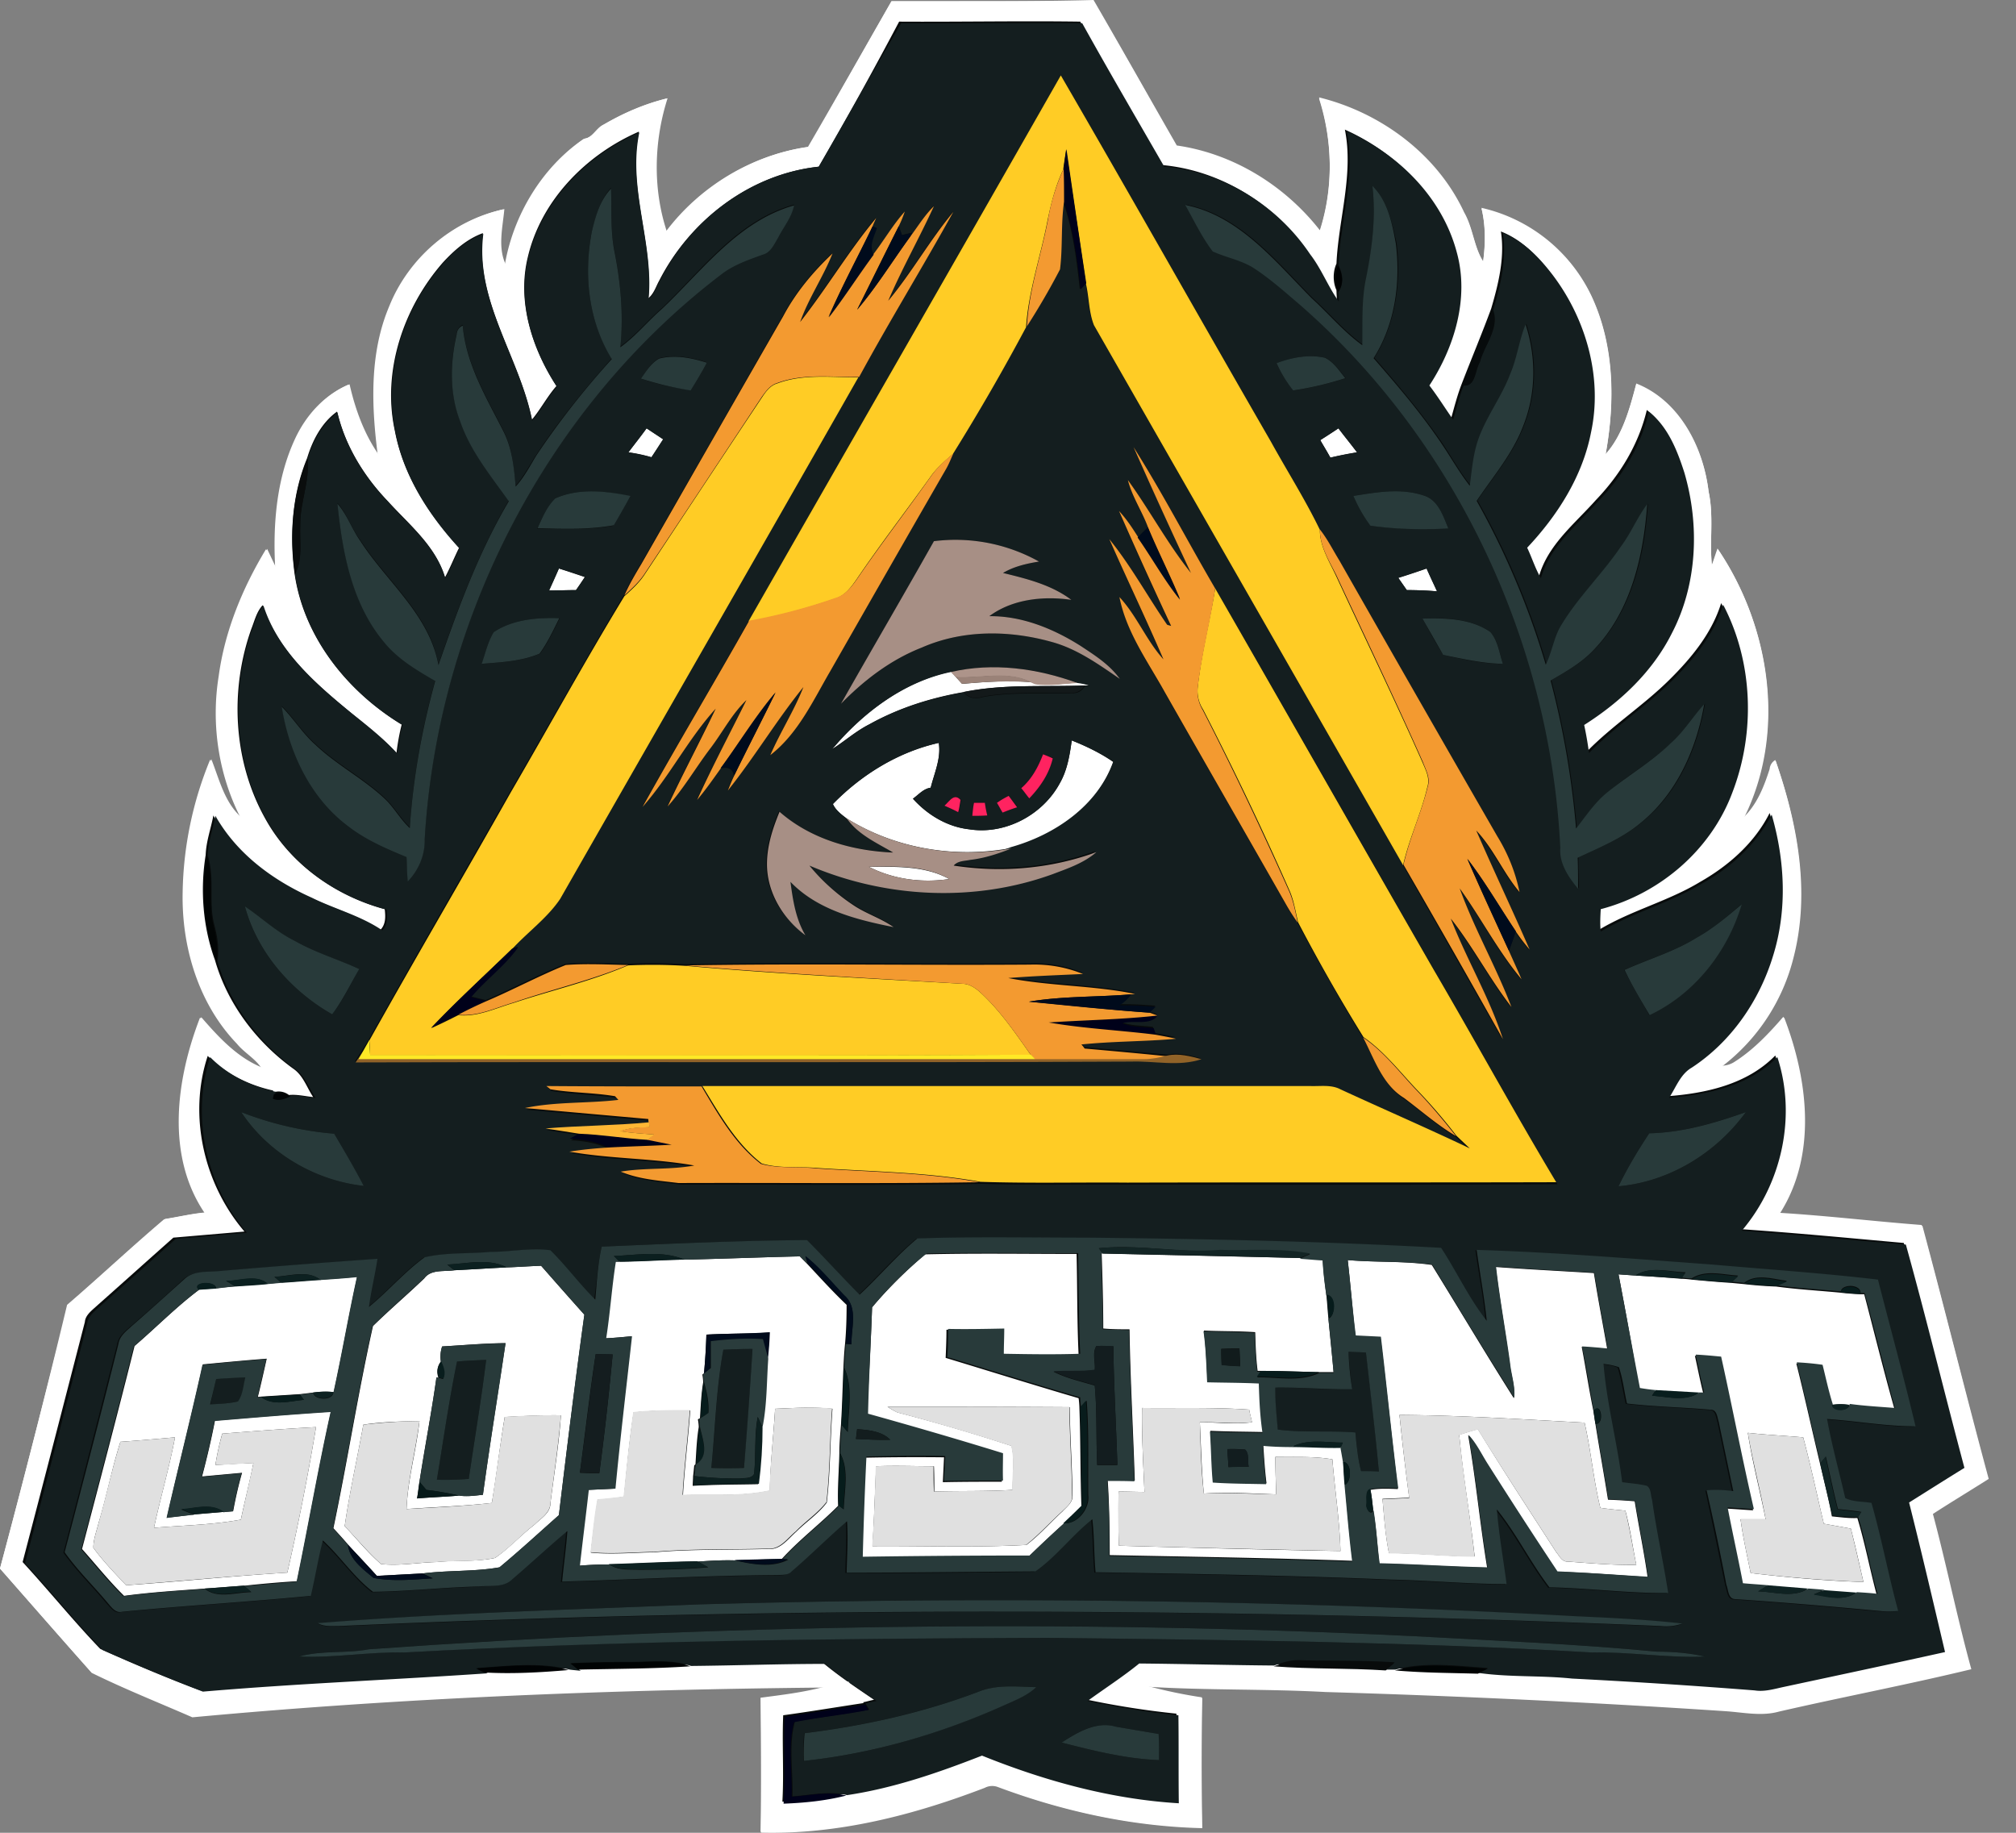 <svg width="55" height="50" fill="none" xmlns="http://www.w3.org/2000/svg"><rect width="100%" height="100%" fill="#808080" stroke="none"/><path d="M21.091 49.918h-.276a95.588 95.588 0 000-3.558l.089-.011c.529-.067 1.08-.133 1.61-.278l.407-.111h-.419c-6.427.067-12.061.322-17.243.812-.265-.112-.518-.223-.783-.334a49.065 49.065 0 01-1.94-.856A99.324 99.324 0 01.772 43.58l-.695-.8c.496-1.846.981-3.736 1.444-5.56l.408-1.6c.364-.323.74-.645 1.092-.968.496-.444 1.014-.911 1.532-1.345.133-.022.265-.044.408-.066.22-.045.452-.078.684-.1l.088-.012-.055-.078c-1.169-1.723-.617-3.957-.154-5.191.463.533.98 1.067 1.631 1.323l.166.066-.1-.144a1.611 1.611 0 00-.385-.39c-.1-.088-.21-.177-.298-.277-.96-1-1.488-2.502-1.455-4.092.022-1.178.253-2.379.683-3.468.033.078.055.155.088.233.166.456.331.934.728 1.268l.21.178-.133-.245a6.358 6.358 0 01-.606-3.858c.143-1.112.562-2.234 1.224-3.368l.21.433.12.256-.022-.29c-.088-1.389.1-2.579.54-3.535.31-.644.783-1.145 1.357-1.412.187.79.44 1.39.793 1.89l.133.178-.033-.222c-.155-1.167-.265-2.68.297-4.036a4.328 4.328 0 012.988-2.601 1.66 1.66 0 00-.022.233c-.055.423-.11.856.088 1.245l.077.145.034-.167c.231-1.378 1.025-2.646 2.116-3.402.155-.022.243-.122.342-.222.066-.067.121-.134.199-.167a6.49 6.49 0 011.61-.678c-.364 1.2-.354 2.468.01 3.58l.033.1.067-.09c.937-1.244 2.348-2.078 3.847-2.29h.022l.011-.022c.629-1.078 1.246-2.167 1.853-3.224l.408-.722h5.457c.54.922 1.07 1.856 1.588 2.768.22.39.44.778.672 1.167l.011.023h.022c1.489.21 2.889 1.045 3.859 2.29l.066.078.033-.1c.364-1.123.364-2.38.011-3.558 1.71.445 3.131 1.59 3.826 3.08.121.2.187.422.254.644.066.234.143.478.275.69l.077.122.022-.145a3.85 3.85 0 00-.022-1.39c1.257.312 2.36 1.212 2.889 2.38.54 1.167.661 2.635.364 4.258l-.033.2.132-.145c.463-.522.65-1.211.827-1.89 1.19.5 1.753 1.813 1.885 2.88.088.389.077.79.066 1.167 0 .278-.01.556.022.834l.023.233.088-.222c.033-.078.055-.144.077-.222.01-.045.033-.078.044-.123 1.466 2.224 1.72 5.037.64 7.182l-.144.278.232-.21c.386-.368.573-.868.727-1.346a.293.293 0 01.077-.167c.695 2.035.85 3.758.464 5.27a5.27 5.27 0 01-1.93 2.935l-.143.111.176-.011a.763.763 0 00.397-.122c.496-.312.926-.756 1.279-1.157.452 1.223.992 3.436-.143 5.215l-.055.077.099.012c.76.044 1.532.122 2.27.189.52.044 1.048.1 1.578.144.341 1.256.672 2.524.98 3.769.254 1 .53 2.045.795 3.068-.155.1-.31.19-.464.29-.341.21-.683.422-1.025.644l-.033.022.011.045c.177.656.33 1.334.485 1.99.166.723.342 1.468.54 2.19a82.86 82.86 0 01-3.12.69c-.683.144-1.378.288-2.072.444a1.728 1.728 0 01-.497.067c-.187 0-.374-.022-.562-.045l-.375-.033c-4.377-.278-7.74-.434-10.914-.523-.783-.044-1.588-.055-2.37-.066-.817-.011-1.655-.022-2.482-.078l-.507-.033.485.144c.42.122.871.211 1.456.311a89.007 89.007 0 000 3.436c-1.797-.045-3.65-.423-5.502-1.123a.494.494 0 00-.176-.034.498.498 0 00-.22.056c-2.195.812-4.014 1.2-5.756 1.2z" fill="#080B0B"/><path d="M26.163.145h3.616c.53.911 1.058 1.845 1.576 2.746l.662 1.167.022.044.055.011c1.466.212 2.867 1.046 3.826 2.268l.132.167.066-.2a6.01 6.01 0 00.033-3.502c1.654.456 3.021 1.579 3.694 3.024.11.19.176.4.242.623.067.244.144.489.276.7l.154.245.044-.29a4.43 4.43 0 000-1.322c1.202.322 2.26 1.2 2.768 2.323.529 1.156.661 2.613.364 4.225l-.078.389.265-.3c.452-.512.662-1.212.827-1.846 1.124.512 1.665 1.78 1.786 2.802.077.378.077.767.066 1.156 0 .278-.01.556.022.845l.044.478.166-.445c.033-.077.055-.155.077-.222v-.011c1.4 2.201 1.632 4.936.584 7.037l-.286.556.452-.433c.396-.367.584-.879.75-1.368v-.022c0-.011 0-.022.01-.033.662 1.979.794 3.646.42 5.125a5.21 5.21 0 01-1.908 2.901l-.287.212.353-.011a.815.815 0 00.419-.134c.474-.3.882-.711 1.224-1.1.44 1.222.926 3.357-.177 5.08l-.099.156.188.011c.76.044 1.532.122 2.27.189.508.044 1.026.1 1.533.133.331 1.234.662 2.502.97 3.725.254.99.519 2.023.783 3.024l-.43.267c-.342.21-.683.422-1.025.644l-.066.045.022.078c.176.656.33 1.334.485 1.99.165.7.342 1.423.53 2.134-1.015.245-2.063.467-3.066.678-.683.145-1.378.29-2.073.445a1.621 1.621 0 01-.485.056c-.187 0-.375-.022-.562-.045l-.375-.033c-4.377-.278-7.74-.434-10.915-.523-.794-.044-1.598-.055-2.37-.066a47.007 47.007 0 01-2.48-.078l-1.015-.067.97.278c.408.122.85.211 1.411.3a83.9 83.9 0 000 3.336c-1.775-.056-3.605-.423-5.424-1.112a.62.62 0 00-.198-.034.642.642 0 00-.243.056c-2.183.834-4.002 1.212-5.733 1.212h-.22c.01-1.045.01-2.146 0-3.458h.032c.53-.066 1.081-.133 1.621-.278l.816-.222-.783.033c-6.416.067-12.061.323-17.232.812-.254-.111-.518-.222-.772-.334-.64-.266-1.29-.544-1.918-.856-.595-.656-1.19-1.334-1.764-1.99-.232-.255-.452-.511-.684-.778.485-1.845.97-3.713 1.434-5.525.132-.523.275-1.056.407-1.579.364-.311.728-.645 1.08-.956.497-.445 1.004-.9 1.522-1.334.133-.022.265-.045.386-.067a6.99 6.99 0 01.673-.1l.187-.022-.099-.156c-1.125-1.667-.628-3.813-.176-5.058.452.522.959 1.022 1.598 1.267l.32.122-.187-.289a1.702 1.702 0 00-.397-.4 3.386 3.386 0 01-.287-.267c-.948-.99-1.477-2.468-1.444-4.058.022-1.123.231-2.257.628-3.313l.033.1c.166.467.342.945.739 1.29l.43.356-.254-.5c-.595-1.146-.805-2.49-.595-3.803.143-1.067.53-2.168 1.169-3.257.01.022.022.055.033.078.044.1.099.2.121.266l.243.512-.034-.567c-.088-1.379.089-2.557.54-3.502.287-.612.728-1.09 1.269-1.357.187.768.44 1.357.782 1.835l.254.356-.055-.445c-.155-1.156-.265-2.668.297-4.013a4.252 4.252 0 012.878-2.546c-.011.055-.011.1-.022.155-.055.434-.11.867.1 1.279l.154.3.055-.334c.231-1.356 1.003-2.612 2.083-3.357.166-.033.265-.145.353-.234a.61.61 0 01.188-.155 6.351 6.351 0 011.5-.645c-.332 1.178-.32 2.424.032 3.513l.066.2.122-.167c.937-1.234 2.326-2.056 3.814-2.268l.055-.01.023-.045C22.756 2.99 23.384 1.89 23.99.834l.397-.7c.595.01 1.18.01 1.775.01zm0-.112h-1.841c-.761 1.323-1.511 2.657-2.283 3.98-1.532.212-2.955 1.079-3.88 2.313-.386-1.167-.353-2.468.021-3.636-.606.145-1.18.4-1.72.712-.209.1-.286.356-.54.39-1.135.777-1.918 2.078-2.15 3.446-.231-.467-.088-1.023-.044-1.524-1.389.3-2.58 1.323-3.109 2.646-.54 1.279-.485 2.713-.309 4.07-.407-.568-.639-1.246-.804-1.935-.65.278-1.147.823-1.445 1.456-.518 1.101-.617 2.357-.55 3.558-.067-.133-.188-.39-.254-.523-.64 1.057-1.125 2.235-1.29 3.47-.21 1.311 0 2.69.606 3.868-.474-.4-.617-1.045-.838-1.6a9.892 9.892 0 00-.75 3.612c-.033 1.49.43 3.047 1.478 4.136.198.245.496.4.672.667-.683-.267-1.201-.834-1.676-1.378-.65 1.678-.937 3.757.122 5.325-.375.033-.739.122-1.103.178-.893.756-1.753 1.567-2.646 2.334-.573 2.39-1.19 4.803-1.83 7.193.827.945 1.654 1.89 2.492 2.824.893.434 1.83.812 2.745 1.212 5.733-.533 11.5-.756 17.254-.811-.573.155-1.157.222-1.742.3.011 1.223.022 2.446 0 3.657h.331c1.985 0 3.925-.522 5.777-1.223a.447.447 0 01.199-.055c.055 0 .099.011.154.033 1.786.678 3.671 1.09 5.579 1.123a94.862 94.862 0 010-3.546 13.086 13.086 0 01-1.489-.312c1.61.1 3.23.056 4.851.145 3.639.1 7.277.289 10.915.522.309.023.629.078.938.078.176 0 .341-.011.507-.066 1.742-.39 3.506-.734 5.248-1.157-.386-1.4-.673-2.824-1.048-4.236.507-.322 1.014-.633 1.522-.956-.618-2.301-1.18-4.613-1.808-6.904-1.301-.1-2.591-.255-3.892-.333 1.025-1.601.771-3.658.12-5.348-.396.456-.815.9-1.322 1.223a.635.635 0 01-.364.111 5.293 5.293 0 001.952-2.968c.452-1.79.11-3.658-.486-5.37a.311.311 0 00-.154.245c-.154.478-.342.967-.717 1.323 1.17-2.335.728-5.225-.705-7.338-.055.145-.1.3-.154.445-.067-.667.055-1.345-.089-2.001-.143-1.212-.793-2.48-1.973-2.946-.177.667-.364 1.4-.838 1.923.265-1.423.242-2.957-.375-4.291a4.404 4.404 0 00-3.01-2.424c.11.478.11.978.044 1.456-.253-.4-.275-.911-.518-1.334-.739-1.59-2.282-2.724-3.958-3.135.375 1.167.397 2.457.022 3.624-.96-1.223-2.36-2.09-3.903-2.312-.76-1.323-1.51-2.657-2.271-3.969-1.224.033-2.448.033-3.671.033z" fill="#fff"/><path d="M24.322.034h5.512c.772 1.312 1.521 2.646 2.271 3.969 1.533.222 2.944 1.09 3.903 2.312.375-1.167.353-2.457-.022-3.624 1.676.411 3.22 1.545 3.958 3.135.243.411.265.923.518 1.323.066-.49.077-.978-.044-1.456a4.402 4.402 0 013.01 2.423c.617 1.334.629 2.869.375 4.292.463-.534.661-1.257.838-1.924 1.18.467 1.83 1.735 1.973 2.946.144.668.022 1.346.089 2.002.055-.145.11-.3.165-.445 1.433 2.112 1.874 5.003.706 7.338.374-.356.562-.845.716-1.323a.365.365 0 01.154-.245c.596 1.712.949 3.58.486 5.37a5.37 5.37 0 01-1.952 2.968.821.821 0 00.364-.111c.507-.323.926-.767 1.334-1.223.65 1.69.904 3.747-.121 5.348 1.3.077 2.59.233 3.892.333.617 2.301 1.19 4.614 1.808 6.904-.507.322-1.026.634-1.522.956.375 1.4.662 2.835 1.048 4.236-1.742.422-3.506.756-5.248 1.156-.474.133-.97.022-1.456-.011a298.508 298.508 0 00-10.914-.523c-1.61-.088-3.242-.044-4.852-.144.486.145.993.233 1.489.311a94.862 94.862 0 000 3.547c-1.908-.045-3.793-.456-5.579-1.123a.433.433 0 00-.353.022c-1.94.745-4.013 1.279-6.108 1.223.022-1.223.011-2.446 0-3.669.585-.066 1.169-.133 1.742-.289-5.755.056-11.521.278-17.254.812-.915-.4-1.841-.767-2.745-1.212-.85-.956-1.665-1.901-2.503-2.846.64-2.39 1.246-4.803 1.863-7.204.893-.779 1.753-1.579 2.646-2.335.364-.056.728-.145 1.103-.178-1.059-1.567-.772-3.646-.121-5.325.474.545.992 1.112 1.675 1.378-.176-.266-.463-.422-.672-.667-1.048-1.09-1.5-2.646-1.478-4.135a9.94 9.94 0 01.75-3.614c.22.556.364 1.201.838 1.601-.617-1.178-.816-2.557-.606-3.868.165-1.235.64-2.413 1.29-3.47.066.134.187.401.253.523-.077-1.2.033-2.457.551-3.557.298-.634.794-1.19 1.445-1.457.154.678.397 1.357.805 1.935-.177-1.346-.232-2.78.308-4.058.518-1.334 1.72-2.346 3.11-2.657-.045.5-.188 1.056.043 1.523.232-1.368 1.004-2.668 2.15-3.447.243-.033.331-.289.54-.389a6.47 6.47 0 011.72-.711c-.374 1.167-.407 2.468-.021 3.635.937-1.234 2.359-2.101 3.88-2.312.739-1.312 1.5-2.646 2.25-3.97zm-1.985 4.514c-1.863.2-3.506 1.445-4.355 3.112-.088.156-.143.356-.298.478.144-1.534-.573-3.023-.253-4.547-1.434.623-2.668 1.868-3.032 3.425-.298 1.223.121 2.49.783 3.513-.254.289-.43.633-.673.922-.342-1.723-1.566-3.268-1.334-5.091-.43.155-.783.467-1.091.8-1.08 1.234-1.665 2.969-1.312 4.592.231 1.223.926 2.29 1.753 3.19-.133.267-.243.545-.386.812-.254-.867-.982-1.445-1.566-2.09-.65-.678-1.158-1.512-1.378-2.435-.419.3-.673.79-.816 1.268-.408.989-.485 2.1-.342 3.157.254 1.745 1.456 3.224 2.922 4.113-.066.256-.11.512-.143.779-.375-.412-.816-.745-1.246-1.101-.97-.8-1.996-1.69-2.404-2.935-.165.178-.22.422-.308.645-.596 1.667-.496 3.613.374 5.17.684 1.245 1.908 2.112 3.264 2.479.022.2.033.411-.121.567-.585-.4-1.29-.578-1.919-.89-1.07-.467-2.05-1.19-2.635-2.234-.066.355-.198.711-.21 1.078-.154.956-.076 1.968.254 2.868.342 1.201 1.147 2.257 2.161 2.98.254.189.353.511.518.756-.22-.022-.44-.078-.661-.056a.451.451 0 00-.441-.066l.011-.056c-.662-.145-1.301-.456-1.786-.945-.54 1.634-.1 3.502 1.003 4.792l-1.94.166c-.728.645-1.445 1.29-2.172 1.935-.11.1-.232.211-.243.367-.562 2.179-1.124 4.358-1.698 6.548.717.778 1.39 1.612 2.117 2.368.904.4 1.808.79 2.734 1.134 2.591-.222 5.182-.322 7.773-.5l-.066-.034c.76.045 1.544 0 2.304-.066.078.01.22.022.298.033l-.055-.044c1.014-.034 2.04-.023 3.065-.09 1.224-.01 2.436-.055 3.66-.055.441.367.926.69 1.4 1.012-.077.01-.22.055-.297.066l.01.023c-.727.11-1.466.233-2.193.333-.033.79.022 1.579-.022 2.357a8.12 8.12 0 001.709-.222c1.268-.19 2.491-.612 3.682-1.079 1.709.7 3.517 1.19 5.37 1.301-.012-.8.01-1.6-.012-2.401a23.466 23.466 0 01-2.48-.39c.463-.344.959-.655 1.41-1.022 1.224.01 2.46.044 3.683.055 1.014.078 2.04.045 3.054.112h.254c.75.066 1.51.077 2.26.088.849.123 1.709.067 2.558.156 1.665.09 3.318.19 4.983.322.276.056.54-.044.816-.1 1.455-.322 2.922-.622 4.377-.944a548.86 548.86 0 00-.981-4.08c.507-.312 1.003-.634 1.51-.946-.54-2.034-1.036-4.069-1.599-6.092-1.488-.133-2.987-.278-4.476-.378 1.08-1.279 1.5-3.124.97-4.736-.771.79-1.896 1.034-2.954 1.112.187-.278.308-.645.617-.823 1.07-.7 1.841-1.823 2.216-3.035.397-1.256.33-2.613-.033-3.87-.408.813-1.114 1.435-1.896 1.88-.882.534-1.886.778-2.768 1.312a5.619 5.619 0 010-.612c1.61-.422 3.01-1.612 3.595-3.19.617-1.635.562-3.558-.254-5.115-.254.823-.816 1.501-1.411 2.09-.706.7-1.555 1.246-2.25 1.957-.032-.256-.065-.522-.132-.767.982-.623 1.864-1.445 2.393-2.501.695-1.335.76-2.947.342-4.38-.199-.612-.452-1.257-.97-1.668-.221.934-.728 1.767-1.39 2.457-.573.645-1.312 1.223-1.554 2.09-.155-.267-.243-.567-.375-.834.827-.878 1.51-1.946 1.742-3.146.32-1.49-.133-3.08-1.036-4.28-.364-.479-.794-.934-1.368-1.157.11.712-.066 1.423-.264 2.101-.254.69-.54 1.368-.805 2.057-.121.311-.199.623-.287.934-.21-.311-.419-.634-.65-.934.683-1.056 1.091-2.379.75-3.624-.408-1.501-1.61-2.69-3-3.313.243 1.223-.176 2.446-.23 3.658-.1.21-.1.51 0 .722 0 .067.01.2.01.267-.297-.411-.463-.89-.783-1.29-.904-1.323-2.381-2.245-3.98-2.39-.76-1.3-1.51-2.601-2.238-3.913-1.643-.023-3.296.01-4.94 0a113.526 113.526 0 01-2.193 3.958z" fill="#fff"/><path d="M17.144 12.34c.166-.222.33-.433.496-.655.155.1.309.2.452.3l-.32.489a3.698 3.698 0 00-.628-.133zm18.876-.333c.164-.1.33-.211.495-.322.166.222.342.433.507.655a8.39 8.39 0 00-.727.145c-.088-.167-.188-.322-.276-.478zm-20.772 3.502c.242.078.474.156.705.233a6.843 6.843 0 01-.242.356c-.243 0-.496.011-.739.011.1-.2.188-.4.276-.6zm22.899.256c.265-.078.518-.167.772-.256.099.211.187.411.286.623a10.25 10.25 0 00-.826-.034l-.232-.333zM22.7 20.434c.85-1 1.952-1.834 3.242-2.112.033.033.1.1.132.144.044.045.133.145.177.19.628-.056 1.257-.1 1.896-.045l.1.044c.385.056.771-.01 1.157-.033.121.011.232.044.342.078h-.133c-1.102.044-2.215-.045-3.307.178-.904.155-1.786.433-2.58.878-.386.189-.683.467-1.025.678zm6.539-.234c.397.156.782.345 1.135.59-.43 1.223-1.61 2.012-2.8 2.346-1.533.289-3.175.01-4.498-.823-.133-.1-.287-.222-.353-.378.783-.8 1.786-1.423 2.888-1.668.066.423-.12.812-.22 1.223-.199.034-.33.19-.485.3.397.445.937.768 1.532.834.982.156 2.007-.389 2.48-1.267.2-.345.265-.756.32-1.156zm-5.535 3.447c.739 0 1.532-.033 2.194.334-.75.11-1.521.01-2.194-.334zm6.384 10.551c1.786.044 3.583.077 5.369.122.21.011.419.022.628.044.022.323.055.645.1.956.022.212.033.423.055.634.044.49.099.99.143 1.479h-.386c-.53-.011-1.058-.034-1.587-.034h-.1c-.044-.344-.055-.7-.066-1.056-.463-.033-.937-.022-1.4-.044.055.467.077.934.1 1.39.473.01.936.01 1.41.033.022.456.044.9.1 1.345-.474-.011-.949-.011-1.434-.033.033.467.044.922.077 1.39.486.033.97.022 1.456.044-.044-.345-.066-.7-.088-1.045.264.022.529.033.782.033.441 0 .882.033 1.334.022.022.123.055.256.067.378.01.212.022.423.044.634.066.7.121 1.4.21 2.09-2.206-.078-4.422-.111-6.627-.155 0-.679-.011-1.368-.055-2.046.242 0 .485 0 .739.011-.044-1.379-.122-2.746-.144-4.125-.242 0-.474 0-.716-.022 0-.69-.022-1.378-.044-2.068l.033.023zm1.069 4.213c-.011.767.033 1.523.066 2.29-.231 0-.463-.01-.705-.01-.011.488 0 .989.01 1.478 2.007.055 4.025.111 6.042.144-.022-.833-.154-1.667-.22-2.501-.518-.089-1.037-.056-1.555-.067 0 .345.011.678.022 1.023-.65-.022-1.312-.067-1.973-.022-.066-.645-.077-1.3-.11-1.946.474 0 .948.067 1.422 0-.022-.11-.055-.222-.077-.344-.97-.067-1.952-.034-2.922-.045zm-7.365-2.746c.43-.511.926-1 1.444-1.445 1.379-.033 2.757-.011 4.135-.011.022.911.011 1.823.055 2.746-.694.01-1.39.01-2.084 0 .011-.234.011-.467.011-.69-.507.012-1.025.012-1.532.012 0 .255-.011.511-.022.767 1.213.367 2.414.745 3.627 1.1.011.067.022.2.022.267.033.89.022 1.79.055 2.69-.176.167-.341.323-.507.49-.32.289-.628.578-.937.878-1.521 0-3.032.011-4.553.033l.099-2.735a68.788 68.788 0 012.15-.01 348.1 348.1 0 00-.033.678c.54-.012 1.07-.012 1.61-.012v-.745a140.028 140.028 0 00-3.683-1.078c.055-1 .11-1.968.143-2.935zm.42 2.713c.087.055.176.111.275.155a52.14 52.14 0 013.109.912c.1.39.022.8.033 1.2-.717.045-1.422.023-2.139.045 0-.233 0-.456-.01-.69-.53 0-1.048-.021-1.578 0-.033.724-.055 1.457-.099 2.18 1.4-.011 2.8.044 4.2-.033.354-.267.651-.612.982-.912.11-.122.287-.245.276-.434-.011-.8-.066-1.6-.078-2.412-1.664-.011-3.318-.011-4.972-.011zm-7.311-3.958c.596-.011 1.18-.056 1.765-.056 1.047-.022 2.105-.066 3.153-.089l.198.2c.353.378.706.768 1.08 1.123 0 .356-.01.712-.043 1.068-.022.21-.034.422-.044.645-.023.522-.034 1.044-.067 1.567-.022.256-.044.511-.044.767-.01.478-.055.956-.033 1.434-.496.5-1.07.934-1.543 1.457-.43 0-.86.022-1.29.033-.342-.011-.673.011-1.015.033-.805.012-1.61.056-2.414.078-.265 0-.54.011-.805.034.077-.69.165-1.379.243-2.068l.727-.034c.133-1.39.309-2.768.452-4.158-.231.023-.463.045-.705.056.11-.69.154-1.4.264-2.09h.121zm2.37 1.99c-.01.356-.032.7-.065 1.056l-.044.033c.01.056.022.156.022.212-.055.322-.066.656-.088.978l-.056.033c.011.056.023.156.023.212-.056.333-.067.667-.089 1.011l-.033.034c-.01.078-.022.222-.033.3 0 .067-.01.189-.01.256.594-.034 1.19-.034 1.785-.045.055-.511.088-1.034.1-1.545.11-.612.099-1.234.154-1.857.022-.244.044-.489.055-.734-.562.034-1.136.023-1.72.056zm1.875 2.023c-.044.745-.132 1.49-.143 2.235-.772.167-1.588.1-2.37.122.044-.778.143-1.545.198-2.312-.518 0-1.025 0-1.544.055-.12.767-.187 1.535-.264 2.302-.243.033-.485.066-.717.078-.077.478-.132.956-.187 1.445.573.055 1.157 0 1.742-.011 1.025-.09 2.061-.056 3.098-.09.33.034.54-.277.76-.466.276-.278.607-.49.838-.8.1-.846.089-1.702.155-2.558-.53-.055-1.048-.022-1.566 0zm15.623-4.057c.76.066 1.543.022 2.293.133.75 1.212 1.477 2.435 2.238 3.635.044-.311-.077-.622-.11-.922-.121-.89-.276-1.768-.386-2.657.893.066 1.786.11 2.68.166.11.69.242 1.379.363 2.068-.232-.022-.463-.033-.695-.056.11.579.199 1.168.32 1.757.022.122.033.233.055.356.11.69.232 1.367.342 2.057.243.01.485.022.728.044.11.69.253 1.367.352 2.068-.826-.056-1.653-.122-2.47-.145-.65-.978-1.29-1.967-1.917-2.957-.166-.256-.298-.545-.508-.767.21 1.2.32 2.413.518 3.613-.98-.022-1.962-.089-2.943-.111-.055-.478-.077-.967-.166-1.445-.022-.19-.033-.378-.077-.567.243-.045.496-.034.75-.023-.165-1.378-.309-2.757-.474-4.135l-.684-.034c-.077-.711-.132-1.39-.21-2.078zM38.18 38.6c.077.756.166 1.512.265 2.257l-.728.033c.044.49.077.99.176 1.479.783 0 1.555.089 2.338.089-.122-1.1-.32-2.201-.42-3.313a7 7 0 01.508-.156c.694 1.134 1.422 2.246 2.139 3.358.088.1.154.267.32.255.617.045 1.234.1 1.863.09-.1-.49-.166-.99-.298-1.48-.231-.022-.463-.044-.683-.077-.188-.767-.254-1.556-.43-2.324-1.676-.089-3.363-.2-5.05-.21zm-25.777-3.947c.474-.022.948-.055 1.422-.077.31-.011.629-.034.938-.045.386.445.782.89 1.18 1.334a309.564 309.564 0 00-.695 5.47c-.54.478-1.07.967-1.62 1.423-.684.122-1.401.078-2.096.167-.419.022-.838.044-1.246.067-.264-.29-.529-.567-.782-.845-.133-.156-.276-.312-.408-.456.386-1.835.672-3.691 1.08-5.515.452-.444.937-.855 1.4-1.3.188-.256.54-.178.827-.223zm-.341 2.08a.874.874 0 00-.034.41.457.457 0 00-.066.445l-.055-.01c-.132.955-.32 1.9-.463 2.845-.022.112-.044.345-.066.456.386-.033.772-.044 1.147-.078.22.034.44 0 .65-.022.188-1.378.408-2.757.617-4.136-.573 0-1.146.056-1.73.09zm1.708 1.923c-.132.778-.22 1.567-.352 2.346-.772.088-1.555.11-2.327.166.033-.811.265-1.6.353-2.401-.518.011-1.025.022-1.532.1-.166.923-.375 1.846-.508 2.768.331.345.629.723.993 1.034.507.056 1.014-.044 1.521-.055.53-.056 1.07 0 1.588-.112.386-.266.705-.622 1.08-.911.166-.167.43-.312.43-.578.1-.8.232-1.601.287-2.402-.518-.01-1.026.023-1.533.045zm30.386-3.891l.463.033c.419.022.838.055 1.257.089.066 0 .198.011.264.022.364.033.728.067 1.092.089l.342.033c.297.034.584.056.882.067.584.078 1.168.111 1.752.167.177.022.353.033.54.044h.111c.276 1.045.53 2.09.827 3.136-.42-.034-.827-.056-1.235-.112a1.296 1.296 0 00-.463 0c-.121-.344-.187-.711-.276-1.067a7.244 7.244 0 00-.705-.067c.231.912.43 1.835.65 2.746.11.467.232.945.32 1.423.232.023.463.056.695.045.209.69.341 1.4.529 2.101-.188-.011-.375-.033-.563-.044-.297-.023-.584-.056-.881-.067l-.441-.033c-.364-.034-.74-.056-1.103-.09-.232-.022-.452-.044-.684-.055-.132-.69-.286-1.379-.419-2.068.243.011.486.034.717.045-.309-1.39-.584-2.78-.893-4.158a14.495 14.495 0 00-.694-.056c.077.345.143.69.231 1.034h-.132l-1.191-.067c-.143-.022-.287-.033-.43-.055a122.306 122.306 0 00-.562-3.135zm4.013 6.681h-.684c.066.49.177.979.276 1.468 1.025.122 2.05.211 3.076.244-.11-.489-.22-.978-.342-1.456-.242-.045-.496-.089-.738-.133-.188-.79-.353-1.58-.563-2.357-.507-.045-1.003-.067-1.51-.123.121.79.33 1.568.485 2.357zM7.673 34.987c.364-.022.717-.056 1.081-.078.33-.022.661-.044.992-.078-.231 1.045-.408 2.101-.64 3.146a2.286 2.286 0 00-.55.012l-.364.044-1.059.067-.099.01c.088-.344.165-.7.243-1.044-.585.044-1.158.1-1.742.155-.31 1.401-.662 2.78-.982 4.18.254-.022.508-.055.761-.088l.794-.067c.066 0 .187-.011.254-.022.066-.356.143-.7.242-1.045l-1.091.1c.132-.5.253-1.012.352-1.523 1.059-.09 2.106-.178 3.165-.245-.342 1.534-.607 3.09-.927 4.625a30.98 30.98 0 00-1.422.122c-.353.023-.716.056-1.07.078-.738.056-1.488.1-2.226.2-.408-.4-.761-.845-1.147-1.278.485-1.846.97-3.691 1.433-5.537.596-.511 1.147-1.078 1.775-1.545l.474-.033c.177-.023.342-.034.519-.056l.893-.067.341-.033zm-1.61 4.124a7.389 7.389 0 00-.187.857c.353-.023.695-.045 1.037-.056-.1.511-.232 1.023-.342 1.545-.783.145-1.588.156-2.37.223.176-.823.419-1.646.573-2.468-.496.044-.992.088-1.489.122-.231.722-.374 1.478-.595 2.212-.055.223-.143.445-.143.678.264.367.584.69.893 1.023 1.466-.1 2.933-.255 4.399-.344a68.19 68.19 0 00.783-3.97c-.85.045-1.71.112-2.558.178z" fill="#fff"/><path d="M22.337 4.547c.75-1.3 1.488-2.613 2.25-3.913 1.642.01 3.296-.011 4.938 0 .728 1.312 1.489 2.612 2.238 3.913 1.6.133 3.087 1.056 3.98 2.39.31.4.486.879.783 1.29 0-.067-.01-.2-.01-.267.154-.222.12-.489 0-.722.054-1.212.473-2.435.23-3.658 1.39.611 2.603 1.8 3 3.313.341 1.245-.067 2.58-.75 3.624.231.3.43.623.65.934.089-.311.166-.634.287-.934.33.034.309-.422.441-.633.121-.467.54-.923.364-1.424.198-.678.375-1.39.264-2.1.574.222 1.004.677 1.368 1.155.904 1.201 1.356 2.791 1.036 4.28-.232 1.201-.915 2.269-1.742 3.147.132.278.22.567.375.834.242-.867.981-1.445 1.554-2.09.662-.678 1.18-1.523 1.39-2.457.518.411.771 1.045.97 1.667.419 1.434.353 3.047-.342 4.38-.53 1.057-1.411 1.88-2.392 2.502.055.256.099.512.132.767.694-.711 1.532-1.256 2.249-1.957.595-.589 1.158-1.267 1.411-2.09.816 1.557.882 3.48.254 5.114-.585 1.58-1.985 2.769-3.594 3.191-.011.2-.023.412 0 .612.882-.523 1.885-.778 2.767-1.312.783-.434 1.477-1.067 1.896-1.879.364 1.256.43 2.613.033 3.869-.375 1.223-1.146 2.335-2.216 3.035-.309.178-.43.545-.617.823 1.058-.09 2.183-.323 2.955-1.112.529 1.612.12 3.458-.97 4.736 1.499.111 2.987.256 4.476.378.562 2.023 1.058 4.069 1.598 6.092-.507.312-1.014.634-1.51.945.342 1.357.661 2.724.981 4.08-1.455.323-2.922.634-4.377.946-.265.055-.54.144-.816.1a184.255 184.255 0 00-4.983-.323c-.85-.089-1.71-.033-2.558-.155l.265-.134c-.838-.055-1.71-.178-2.525.045h-.254l.232-.2c-.838-.056-1.687-.034-2.536-.056-.265-.022-.507.056-.75.144-1.224-.01-2.447-.044-3.682-.055-.452.367-.937.678-1.411 1.023.816.166 1.642.31 2.48.389.011.8 0 1.6.011 2.401-1.852-.111-3.66-.611-5.369-1.3-1.19.466-2.414.889-3.682 1.078-.496-.123-.993 0-1.489.033.022-.678-.11-1.39.066-2.034.673-.134 1.357-.2 2.03-.334-.023-.033-.067-.111-.09-.144l-.01-.023c.077-.022.22-.055.297-.066-.474-.323-.959-.645-1.4-1.012-1.224 0-2.447.044-3.66.056-.53-.19-1.08-.112-1.632-.112-.551 0-1.091.011-1.643.034.056.044.166.133.21.166l.055.045c-.077-.011-.22-.022-.297-.033-.827-.212-1.687-.1-2.525-.045.055.022.165.09.22.111l.066.034c-2.59.178-5.181.278-7.772.5A52.472 52.472 0 012.8 45.015c-.738-.767-1.4-1.59-2.116-2.368.573-2.18 1.135-4.358 1.697-6.548.022-.156.133-.267.243-.367.728-.645 1.455-1.29 2.172-1.935l1.94-.166c-1.102-1.29-1.532-3.158-1.003-4.792.485.49 1.114.8 1.786.945l-.01.056c-.012.033-.023.1-.034.122.154.078.32 0 .474-.067.22-.022.441.045.662.056-.177-.256-.276-.567-.519-.756-1.014-.723-1.819-1.79-2.16-2.98.055-.333 0-.667-.089-1-.154-.612.022-1.268-.176-1.88.011-.366.143-.722.21-1.078.584 1.034 1.565 1.757 2.634 2.235.629.311 1.334.49 1.919.89.154-.156.132-.367.121-.568-1.378-.355-2.613-1.234-3.296-2.479-.871-1.556-.97-3.502-.375-5.17.088-.222.143-.466.308-.644.397 1.245 1.423 2.134 2.404 2.935.43.344.87.689 1.246 1.1.033-.267.077-.522.143-.778-1.477-.89-2.68-2.368-2.933-4.113.22-.412.122-.89.144-1.334-.011-.612.264-1.201.198-1.813.143-.478.408-.967.816-1.267.21.923.728 1.757 1.378 2.435.573.645 1.312 1.223 1.566 2.09.143-.267.253-.545.386-.812-.827-.9-1.522-1.968-1.753-3.19-.342-1.635.231-3.37 1.312-4.592.297-.345.661-.645 1.091-.8-.232 1.834.992 3.368 1.334 5.091.243-.289.42-.633.673-.922-.673-1.023-1.08-2.302-.783-3.514.364-1.556 1.599-2.801 3.032-3.424-.32 1.534.397 3.024.253 4.547.155-.122.199-.311.298-.478.838-1.69 2.48-2.935 4.344-3.135zm6.604-2.49c-2.833 4.958-5.678 9.917-8.511 14.875-.96 1.701-1.963 3.38-2.911 5.08.728-.844 1.246-1.856 1.996-2.679-.43.9-.893 1.768-1.313 2.669.441-.49.761-1.068 1.17-1.59.33-.434.584-.923.98-1.312-.44.912-.926 1.801-1.345 2.724.254-.3.474-.634.706-.945l-.066.089c.176-.045.33-.023.375.189a4.582 4.582 0 00-.177.411c.728-.9 1.334-1.912 2.062-2.824-.243.645-.628 1.234-.904 1.857.76-.59 1.169-1.49 1.643-2.302 1.047-1.834 2.094-3.668 3.153-5.503a2.95 2.95 0 00.198-.422 75.828 75.828 0 001.996-3.458c.33-.5.628-1.034.904-1.556.077-.612.022-1.234.11-1.846.265.767.364 1.579.452 2.38.033-.045.11-.123.154-.167.089.378.078.778.221 1.134 2.811 4.914 5.623 9.816 8.434 14.73.904 1.58 1.808 3.169 2.712 4.759-.363-1.134-.992-2.18-1.422-3.291.607.756 1.059 1.645 1.654 2.412-.419-1.1-1.003-2.134-1.411-3.235.595.8 1.047 1.712 1.687 2.48-.122-.279-.254-.556-.375-.846l.044.09c.066-.178.132-.356.187-.534.11.178.243.333.375.489-.474-1.09-.981-2.157-1.455-3.246.463.5.738 1.156 1.18 1.678a4.324 4.324 0 00-.607-1.523c-1.444-2.512-2.877-5.025-4.31-7.526-.166-.29-.32-.59-.53-.845-.397-.823-.893-1.601-1.334-2.402-1.907-3.324-3.793-6.67-5.722-9.994zm8.5 3.013c.1.867-.01 1.734-.165 2.579-.121.578-.077 1.178-.088 1.756-.507-.366-.915-.856-1.378-1.278-1.004-1.012-1.985-2.257-3.451-2.546.242.422.452.878.75 1.267.352.167.76.234 1.102.445.463.3.871.667 1.29 1.023 4.223 3.691 6.814 9.172 7.09 14.797-.023.434.23.812.484 1.123 0-.278-.01-.556-.01-.845.584-.278 1.2-.522 1.708-.945.992-.789 1.533-2.012 1.742-3.246-.309.345-.562.756-.915 1.067-.54.512-1.19.879-1.753 1.357-.33.266-.562.633-.827.967a23.951 23.951 0 00-.695-4.036c.441-.256.893-.511 1.235-.9.97-1.045 1.312-2.524 1.4-3.914-.275.367-.44.79-.716 1.157-.507.744-1.158 1.367-1.62 2.134-.21.334-.254.734-.43 1.09a21.205 21.205 0 00-1.886-4.47c.44-.656.97-1.267 1.257-2.012.364-.89.375-1.89.077-2.802-.176.445-.232.923-.419 1.357-.243.622-.65 1.156-.871 1.779-.154.41-.176.845-.231 1.267-.31-.378-.53-.8-.805-1.2-.552-.801-1.18-1.546-1.82-2.28.574-.923.74-2.057.607-3.124-.121-.545-.243-1.156-.662-1.567zm-21.29 1.223c-.23 1.167-.11 2.457.541 3.48-.739.833-1.444 1.7-2.062 2.634-.187.29-.341.59-.562.845-.055-.522-.1-1.056-.342-1.523-.463-.912-1.014-1.823-1.102-2.868a.284.284 0 00-.166.244c-.176.767-.198 1.601.089 2.346.275.823.837 1.5 1.334 2.201-.816 1.401-1.39 2.935-1.919 4.47-.253-1.379-1.4-2.257-2.128-3.38-.242-.323-.363-.712-.628-1.023.132 1.312.386 2.702 1.246 3.747.375.478.904.789 1.422 1.09a19.863 19.863 0 00-.694 4.013c-.254-.245-.43-.567-.695-.812-.584-.545-1.301-.912-1.874-1.456-.353-.312-.596-.712-.926-1.045.209 1.245.793 2.49 1.808 3.257.474.378 1.036.611 1.598.845l.033.667a1.62 1.62 0 00.463-1.156c.353-5.981 3.341-11.774 8.082-15.398.342-.256.738-.4 1.135-.545.22-.055.31-.289.42-.456.154-.3.374-.555.44-.889-1.532.422-2.502 1.768-3.605 2.824-.386.333-.716.745-1.135 1.045.088-.867.01-1.734-.155-2.58-.121-.577-.077-1.167-.099-1.745-.298.323-.408.756-.518 1.168zm8.678.166l.055-.11a3.267 3.267 0 00-.276.066c-.022-.056-.066-.19-.088-.245.066-.133.121-.267.165-.4-.32.367-.562.79-.86 1.167-.132-.244.011-.489.088-.722l-.12-.045c.021-.055.076-.167.099-.233-.75.9-1.346 1.912-2.073 2.835.22-.656.628-1.223.882-1.868-.53.5-1.003 1.067-1.345 1.712-1.29 2.257-2.58 4.514-3.87 6.76-.166.277-.33.555-.463.856-1.059 1.756-2.062 3.568-3.098 5.347-1.28 2.257-2.591 4.503-3.859 6.77a7.037 7.037 0 01-.187.3c-.067.101-.133.212-.199.312 7.056-.022 14.112 0 21.168-.022.64-.022 1.301.145 1.919-.067-.298-.078-.618-.166-.926-.1-.75-.078-1.51-.133-2.26-.211a.962.962 0 01-.089-.111c.86-.09 1.72-.09 2.58-.156a9.952 9.952 0 00-.562-.111c-.011-.044-.044-.122-.055-.167-.287-.044-.585-.022-.86-.133.309-.1.75.078.97-.211-.055-.023-.154-.056-.21-.078.045-.034.122-.111.166-.156a9.863 9.863 0 00-.992-.044c.12-.09.231-.178.32-.3.032 0 .087-.012.11-.012-1.147-.233-2.316-.21-3.462-.433.683-.056 1.356-.078 2.04-.111a3.345 3.345 0 00-1.434-.256c-3.142.022-6.284-.034-9.415.022a14.733 14.733 0 00-1.566-.011c-.562-.011-1.136-.044-1.698 0-.739.3-1.433.667-2.172.99l-.397-.1c.397-.49.915-.846 1.28-1.357l-.166.033c.419-.467.948-.833 1.312-1.367 2.701-4.747 5.435-9.472 8.136-14.23h.022c.827-1.524 1.731-2.991 2.57-4.503-.64.767-1.136 1.656-1.776 2.424.375-.879.86-1.701 1.246-2.58-.253.278-.44.578-.65.856zm-7.343 3.87c.44.155.893.244 1.356.31a6.44 6.44 0 00.441-.755c-.419-.134-.871-.223-1.301-.112-.22.123-.353.356-.496.556zm17.342-.423c.122.267.276.522.463.745a8.82 8.82 0 001.423-.334c-.166-.2-.32-.434-.551-.556-.453-.1-.905-.01-1.335.145zM17.144 12.34c.21.034.42.078.629.134.11-.156.209-.322.32-.49-.155-.1-.31-.2-.453-.3-.154.223-.33.434-.496.657zm18.875-.333c.088.156.188.322.276.478.242-.056.485-.1.727-.144-.165-.223-.341-.434-.507-.656-.165.11-.33.21-.496.322zm-5.093.189a195.17 195.17 0 001.576 3.457c-.64-.789-1.124-1.7-1.72-2.534.1.456.375.845.54 1.267-.088.089-.187.178-.275.278-.155-.245-.309-.49-.507-.69a88.297 88.297 0 001.422 3.136.322.322 0 00-.11-.034c-.54-.767-.993-1.612-1.577-2.334.485 1.09.992 2.179 1.477 3.28-.463-.523-.727-1.19-1.201-1.701.198.956.771 1.756 1.235 2.59 1.113 1.957 2.227 3.891 3.34 5.848.088.155.188.3.287.444a62.015 62.015 0 001.786 3.136c.309.589.529 1.278 1.113 1.645.474.345.915.745 1.423 1.045l.363.345c-1.168-.556-2.359-1.068-3.528-1.612-.253-.134-.55-.078-.827-.09H19.162c-1.412 0-2.823 0-4.234-.01l.121.1c.585.1 1.18.1 1.764.189l.088.1c-.848.1-1.72.044-2.546.222l3.362.3.011.09c-.937.088-1.885.088-2.822.166.309.044.617.1.926.133a1.88 1.88 0 00-.254.145c.364.022.717.078 1.048.245-.342.033-.695.055-1.036.11 1.124.2 2.282.178 3.406.379-.661.122-1.345.055-2.006.166.496.212 1.047.234 1.576.312 2.735-.011 5.48.033 8.214-.023 1.334.045 2.68.012 4.013.023 3.903 0 7.806.01 11.698-.011-1.147-1.913-2.216-3.87-3.34-5.793-1.985-3.468-3.97-6.948-5.965-10.406-.794-1.334-1.467-2.668-2.26-3.913zm-15.777 1.4c-.232.223-.353.546-.497.823.695.012 1.4.045 2.084-.077.154-.267.309-.534.452-.8-.672-.145-1.4-.234-2.04.055zm21.774-.066c.121.29.276.556.463.812.706.089 1.411.11 2.128.077-.143-.344-.276-.778-.672-.9-.629-.211-1.301-.089-1.919.011zM25.48 14.764c-.838 1.479-1.698 2.957-2.536 4.436.629-.645 1.356-1.2 2.205-1.534 1.114-.49 2.382-.478 3.54-.156.694.19 1.278.612 1.863 1.012-.276-.39-.684-.634-1.07-.9-.75-.479-1.598-.823-2.492-.812.629-.467 1.478-.567 2.239-.445-.54-.411-1.213-.578-1.864-.734.298-.178.64-.255.982-.311a4.676 4.676 0 00-2.867-.556zm-10.231.745l-.265.6c.243 0 .496-.01.739-.01a6.81 6.81 0 01.242-.357 10.696 10.696 0 00-.716-.233zm22.899.256l.232.333c.275 0 .55.011.826.034-.099-.212-.198-.412-.286-.623-.254.089-.518.167-.772.256zm-24.674 1.478c-.166.267-.232.578-.32.867.53-.044 1.08-.066 1.577-.277.22-.3.374-.634.54-.968-.618-.022-1.28.034-1.797.378zm25.336-.367c.176.334.363.668.562.99.54.122 1.08.244 1.631.244-.099-.289-.132-.633-.341-.867-.53-.367-1.224-.4-1.852-.367zm-12.867 1.457c-1.29.267-2.403 1.112-3.241 2.112.341-.211.65-.489 1.003-.678.805-.445 1.687-.723 2.58-.878.132.155.32.189.507.133.794-.155 1.62-.078 2.426-.111.165.011.297-.045.386-.2h.132a1.639 1.639 0 00-.342-.078c-1.091-.4-2.304-.567-3.45-.3zM29.24 20.2c-.056.4-.122.8-.32 1.156-.463.878-1.5 1.423-2.48 1.267-.596-.066-1.136-.4-1.533-.834.154-.11.286-.278.485-.3.1-.4.287-.79.22-1.223-1.091.245-2.105.856-2.888 1.668.066.156.22.278.353.378.32.445.816.667 1.267.934-1.113-.034-2.249-.367-3.098-1.112-.198.49-.363 1-.341 1.523.033.734.452 1.412 1.047 1.823-.265-.444-.342-.956-.408-1.456.739.767 1.808 1.045 2.812 1.234-.331-.222-.717-.345-1.048-.567a5.19 5.19 0 01-1.246-1.112c2.084.89 4.51 1 6.637.234.42-.167.85-.311 1.191-.6-1.235.455-2.59.566-3.892.366.11-.133.298-.122.452-.155.386-.045.761-.167 1.125-.312 1.19-.333 2.37-1.122 2.8-2.345a7.226 7.226 0 00-1.135-.567zm-.783.378c-.132.344-.309.678-.596.911.067.09.144.19.221.278.298-.311.53-.667.64-1.09-.067-.022-.199-.077-.265-.1zm-.937 1.134c-.1.055-.21.122-.309.177.055.09.1.178.154.267.133-.044.265-.089.397-.144-.088-.1-.165-.2-.242-.3zm-1.753.266c.132.067.253.123.386.178l.066-.333c-.188-.2-.32.044-.452.155zm.76.278c.133 0 .265 0 .397-.01a3.767 3.767 0 00-.066-.345h-.297c0 .122-.022.233-.034.355zm19.78 3.313c-.618.39-1.334.59-1.996.89.21.422.452.822.684 1.234 1.223-.578 2.127-1.723 2.513-3.024-.374.322-.76.656-1.201.9zM6.68 24.725c.342 1.268 1.257 2.302 2.382 2.947.297-.378.496-.823.738-1.235-.584-.266-1.201-.444-1.753-.767-.507-.233-.904-.633-1.367-.945zm-.099 5.615c.739 1.123 2.018 1.868 3.34 2.012a36.253 36.253 0 00-.804-1.423 9.057 9.057 0 01-2.536-.59zm38.412.578c-.31.467-.596.945-.838 1.445 1.378-.122 2.657-.9 3.473-2.023-.86.3-1.731.556-2.635.578zm-28.578 3.09c-.11.479-.132.979-.209 1.457-.43-.434-.794-.923-1.224-1.345-.54-.09-1.091.044-1.643.044-.595.056-1.201.011-1.786.145-.55.4-.992.934-1.521 1.356.055-.445.165-.878.231-1.312-1.444.1-2.877.211-4.321.334-.32.044-.706-.023-.96.233a51.84 51.84 0 01-1.41 1.256c-.155.134-.343.278-.376.5-.485 1.89-.97 3.792-1.466 5.682.353.5.794.923 1.18 1.39.11.11.21.278.386.233 1.708-.167 3.44-.267 5.148-.434.122-.5.188-1.011.331-1.512.485.434.849 1.001 1.367 1.401.96-.01 1.918-.122 2.878-.144.308-.045.683.033.926-.2.496-.434.981-.89 1.5-1.312-.034.467-.1.922-.144 1.378 1.951-.055 3.914-.166 5.865-.178.133-.01.287.012.397-.1.518-.444.992-.922 1.51-1.367.034.467-.01.934-.01 1.4 1.72.012 3.44-.01 5.148-.033.574-.411 1.004-.99 1.555-1.423.055.478.044.956.088 1.446 2.69.044 5.37.089 8.06.2 1.058.022 2.105.122 3.153.122-.1-.678-.22-1.356-.265-2.035.54.668.915 1.446 1.433 2.124 1.08.022 2.161.167 3.242.156-.133-.845-.32-1.69-.441-2.546-.044-.123-.022-.29-.144-.378-.22-.045-.452-.067-.672-.1-.133-1.079-.42-2.146-.507-3.224.143.01.286.033.419.088.099.323.143.656.22.99.75.089 1.51.1 2.26.167.188-.023.199.2.243.333.132.634.264 1.257.397 1.89-.243-.022-.485-.044-.728-.022.188.856.364 1.712.54 2.58.055.133.044.388.243.388 1.312.09 2.624.2 3.936.323.165.01.342.01.507 0-.265-.979-.441-1.968-.728-2.946-.231-.045-.496-.023-.716-.134-.166-.722-.364-1.434-.496-2.157.804.056 1.61.2 2.414.2-.33-1.334-.694-2.668-1.025-4.002-1.5-.178-3.01-.278-4.52-.411-2.14-.145-4.29-.334-6.428-.4.088.644.22 1.278.275 1.934-.485-.611-.804-1.334-1.245-1.99-3.22-.178-6.44-.244-9.658-.278-1.544 0-3.087-.044-4.631.022-.562.467-1.047 1.034-1.577 1.535-.485-.49-.937-1.012-1.433-1.49-1.83 0-3.704.089-5.568.167zm2.646 9.762c-3.461.144-6.934.233-10.396.522.176.1.386.078.584.078a410.437 410.437 0 0136.052 0c.199.022.397 0 .596-.067-.97-.11-1.94-.155-2.911-.2a281.405 281.405 0 00-23.925-.333zm-8.985 1.223c-.64.122-1.29.022-1.918.2.959.044 1.907-.134 2.866-.111 5.832-.334 11.687-.378 17.53-.4 4.961.055 9.923.11 14.884.4 1.025-.023 2.05.155 3.076.11-.43-.1-.87-.133-1.312-.133-2.194-.21-4.41-.3-6.615-.422-9.493-.467-19.018-.322-28.511.356zm16.626 1.156c-1.533.578-3.142.934-4.763 1.134-.022.256-.033.5-.022.756 1.896-.19 3.738-.745 5.48-1.523.297-.134.617-.256.86-.49-.508-.01-1.059-.077-1.555.123zm2.26 1.39c.871.222 1.753.444 2.657.478 0-.234-.01-.478-.01-.712-.387-.067-.784-.133-1.17-.2-.54-.156-1.047.156-1.477.434z" fill="#141E1F"/><path d="M19.735 36.821c.265-.01.53-.022.794-.033-.066 1.09-.133 2.168-.232 3.246a5.997 5.997 0 01-.893 0c.122-1.067.133-2.157.331-3.213zm17.055.056c.155.011.31.011.475.022a104.5 104.5 0 01.353 3.246c-.166 0-.32 0-.485-.01-.089-.345-.122-.701-.155-1.057-.705-.055-1.41.011-2.117-.078-.044-.378-.088-.767-.066-1.145.706-.01 1.4.067 2.095.045a16.006 16.006 0 01-.1-1.023zm-24.32.267c.264-.023.529-.034.793-.045-.132 1.09-.32 2.168-.474 3.247a7.665 7.665 0 01-.87.022c.176-1.079.33-2.157.55-3.224zm-6.572.478a9.44 9.44 0 01.805-.045c-.055.223-.066.467-.198.656a4.411 4.411 0 01-.76.078c.043-.222.098-.456.153-.69z" fill="#141E1F"/><path d="M28.941 2.057c1.93 3.324 3.815 6.67 5.733 9.994.441.8.937 1.58 1.334 2.402 0 .456.254.856.441 1.256.783 1.69 1.599 3.38 2.36 5.092.088.211.209.434.132.667-.166.723-.496 1.4-.662 2.135-2.811-4.914-5.623-9.817-8.434-14.731-.143-.356-.132-.767-.22-1.134-.177-1.223-.364-2.435-.54-3.658-.023.178-.056.356-.078.545-.21.445-.33.912-.43 1.4-.187.968-.518 1.913-.584 2.902a59.688 59.688 0 01-1.996 3.458c-.231.2-.463.4-.628.645-.662.923-1.356 1.823-1.996 2.768-.154.222-.32.456-.595.534-.772.267-1.555.478-2.36.622 2.845-4.98 5.7-9.939 8.523-14.897z" fill="#FFCC25"/><path d="M21.201 10.462c.706-.267 1.478-.167 2.216-.167-2.7 4.747-5.424 9.483-8.136 14.23-.353.523-.882.9-1.312 1.368-.739.711-1.5 1.412-2.205 2.157.253-.112.496-.234.739-.356.529.055 1.014-.19 1.51-.334 1.036-.344 2.106-.589 3.12-1.023a14.68 14.68 0 011.566.012c2.513.222 5.027.344 7.552.489.22 0 .397.144.54.278.518.489.926 1.09 1.334 1.667-6.009.023-12.017.011-18.026.011-.011-.133-.011-.266-.022-.41 1.268-2.269 2.58-4.503 3.859-6.771 1.036-1.78 2.028-3.591 3.098-5.348.21-.189.419-.378.573-.623 1.059-1.6 2.117-3.201 3.175-4.791.11-.167.232-.334.42-.39z" fill="#FFCC25"/><path d="M32.678 18.733c.1-.9.331-1.79.475-2.68 1.995 3.47 3.969 6.938 5.964 10.407 1.125 1.923 2.194 3.88 3.34 5.792-3.902.011-7.805 0-11.697.011-1.334-.011-2.679.022-4.013-.022-1.477-.267-2.977-.278-4.465-.378-.496-.045-1.015.022-1.5-.122-.705-.545-1.157-1.357-1.62-2.113h16.581c.276.011.574-.044.827.09 1.18.544 2.36 1.055 3.528 1.611l-.363-.344a14.943 14.943 0 00-1.092-1.268c-.463-.489-.882-1.034-1.444-1.423a48.796 48.796 0 01-1.786-3.135c-.066-.278-.11-.567-.22-.834a92.95 92.95 0 00-2.371-4.97.937.937 0 01-.144-.622z" fill="#FFCC25"/><path d="M29.095 4.069c.177 1.223.353 2.435.54 3.658a2.12 2.12 0 01-.154.166c-.088-.8-.198-1.612-.452-2.379.011-.3 0-.6-.01-.9.021-.19.043-.367.076-.545zM11.764 28.038c.705-.744 1.466-1.434 2.205-2.156l.165-.034c-.364.512-.882.879-1.279 1.357l.397.1c-.253.11-.507.244-.76.367a22.45 22.45 0 01-.728.366zm16.857-.144c.992-.067 1.985-.078 2.966-.19-.22.29-.662.112-.97.212.275.111.573.1.86.134.01.044.044.122.055.166-.97-.1-1.952-.155-2.91-.322zm-13.075 3.168c.066-.033.198-.11.253-.144.628.033 1.246.133 1.874.167.22.033.441.078.662.133a92.52 92.52 0 01-1.753.078c-.32-.156-.673-.211-1.037-.234zm5.864 15.776l2.195-.333c.022.033.066.11.088.144-.673.134-1.356.2-2.029.334-.176.645-.044 1.356-.066 2.034.496-.033.992-.155 1.489-.033-.563.144-1.136.2-1.71.222.056-.79 0-1.578.034-2.368z" fill="#00011A"/><path d="M28.588 6.003a5.67 5.67 0 01.43-1.4c.011.3.011.6.011.9-.088.612-.033 1.234-.11 1.846a19.719 19.719 0 01-.904 1.556c.055-.99.386-1.934.573-2.902z" fill="#F39A31"/><path d="M37.441 5.07c.42.41.54 1.022.64 1.578.132 1.068-.022 2.202-.607 3.124.64.734 1.268 1.468 1.82 2.28.275.4.507.822.804 1.2.056-.422.089-.856.232-1.267.22-.623.64-1.168.87-1.78.188-.433.243-.922.42-1.355.298.911.287 1.912-.077 2.801-.287.745-.816 1.357-1.257 2.013a21.8 21.8 0 011.885 4.469c.177-.356.22-.756.43-1.09.463-.767 1.125-1.4 1.62-2.134.277-.367.442-.79.718-1.157-.1 1.39-.43 2.869-1.4 3.914-.343.389-.794.645-1.236.9a23.76 23.76 0 01.695 4.036c.265-.334.496-.69.827-.967.573-.467 1.224-.845 1.753-1.357.353-.31.595-.711.915-1.067-.21 1.234-.76 2.457-1.742 3.246-.507.423-1.124.668-1.709.945.011.278.011.556.011.845-.264-.322-.518-.689-.485-1.122-.276-5.626-2.866-11.107-7.09-14.798-.418-.356-.826-.723-1.289-1.023-.342-.211-.739-.278-1.103-.444-.297-.39-.507-.834-.75-1.268 1.467.29 2.448 1.534 3.452 2.546.463.422.87.912 1.378 1.279.01-.59-.022-1.179.088-1.757.176-.856.287-1.723.187-2.59zM16.152 6.293c.1-.412.22-.834.518-1.146.022.579-.022 1.168.1 1.746.165.845.242 1.712.154 2.58.419-.301.75-.712 1.135-1.046 1.103-1.045 2.073-2.39 3.605-2.824-.066.334-.297.6-.44.89-.11.178-.199.4-.42.455-.396.145-.793.278-1.135.545-4.752 3.624-7.729 9.417-8.082 15.398.011.434-.165.845-.463 1.156-.022-.222-.022-.445-.033-.667-.562-.233-1.113-.467-1.598-.845-1.026-.767-1.61-2.012-1.808-3.257.33.333.573.734.926 1.045.573.545 1.29.912 1.874 1.456.264.245.43.567.695.812.088-1.357.33-2.702.694-4.014-.518-.3-1.047-.611-1.422-1.09-.86-1.044-1.114-2.434-1.246-3.746.265.3.397.7.628 1.023.717 1.112 1.875 2.001 2.128 3.38.53-1.534 1.092-3.069 1.919-4.47-.497-.7-1.059-1.378-1.334-2.2-.287-.746-.265-1.58-.089-2.347.011-.122.067-.2.166-.244.088 1.045.64 1.957 1.102 2.868.243.467.298 1 .342 1.523.232-.255.386-.555.562-.845a22.528 22.528 0 012.062-2.634c-.65-1.046-.772-2.335-.54-3.502z" fill="#283A3A"/><path d="M17.486 10.328c.143-.2.276-.422.496-.545.43-.11.882-.022 1.301.112-.132.255-.287.511-.441.756a8.94 8.94 0 01-1.356-.323zm17.342-.422c.42-.156.882-.245 1.323-.145.243.123.386.356.552.556a8.822 8.822 0 01-1.422.334 3.344 3.344 0 01-.453-.745zm-19.679 3.691c.65-.29 1.378-.2 2.05-.067-.143.267-.297.534-.452.8-.683.123-1.389.1-2.083.078.132-.278.253-.589.485-.811zm21.774-.067c.629-.1 1.29-.222 1.919-.011.397.122.529.556.672.9-.706.034-1.422.023-2.128-.077a3.95 3.95 0 01-.463-.812zm-23.45 3.713c.518-.344 1.18-.4 1.786-.378-.166.334-.32.667-.54.968-.497.21-1.048.233-1.577.277.1-.289.165-.6.33-.867zm25.336-.367c.628-.022 1.323 0 1.852.367.21.245.242.578.341.867-.55-.01-1.091-.133-1.631-.244-.188-.334-.375-.656-.563-.99zm7.497 8.694c.44-.244.827-.578 1.212-.9-.386 1.3-1.29 2.446-2.513 3.024-.243-.412-.486-.812-.684-1.234.662-.3 1.367-.5 1.985-.89zm-39.625-.845c.463.312.86.7 1.367.945.563.323 1.18.5 1.753.767-.242.412-.452.857-.738 1.235-1.114-.634-2.04-1.68-2.382-2.947zm-.099 5.615a9.057 9.057 0 002.536.589c.275.467.551.934.805 1.423-1.323-.144-2.602-.89-3.341-2.012zm38.412.578c.915-.022 1.786-.278 2.635-.578-.816 1.123-2.095 1.9-3.473 2.023.242-.5.529-.978.838-1.445zm-28.578 3.091c1.864-.078 3.738-.167 5.601-.178.485.489.948 1 1.434 1.49.54-.5 1.014-1.068 1.576-1.535 1.544-.055 3.087-.022 4.63-.022 3.22.033 6.44.1 9.659.278.43.656.76 1.378 1.245 1.99-.066-.645-.187-1.29-.275-1.934 2.15.066 4.289.244 6.428.4 1.51.133 3.02.233 4.52.411.342 1.334.705 2.657 1.025 4.002-.805 0-1.61-.144-2.414-.2.132.723.33 1.434.496 2.157.22.111.474.089.716.133.276.968.463 1.968.728 2.947a2.581 2.581 0 01-.507 0 156.646 156.646 0 00-3.936-.323c-.198 0-.188-.255-.243-.389a71.455 71.455 0 00-.54-2.58c.243-.021.485-.01.728.023-.133-.634-.265-1.256-.397-1.89-.044-.133-.044-.345-.243-.333-.75-.067-1.51-.078-2.26-.167-.077-.334-.11-.667-.22-.99a1.755 1.755 0 00-.42-.089c.089 1.09.376 2.146.508 3.224.22.034.452.045.672.1.122.078.1.245.144.379.121.856.309 1.7.44 2.546-1.08.01-2.16-.134-3.24-.156-.519-.678-.894-1.457-1.434-2.124.055.679.176 1.357.265 2.035-1.059 0-2.106-.1-3.153-.122-2.69-.112-5.37-.156-8.06-.2-.044-.479-.033-.968-.088-1.446-.551.434-.981 1.023-1.555 1.423-1.72.011-3.44.034-5.148.034.01-.467.044-.934.01-1.401-.518.444-.992.923-1.51 1.367-.099.111-.253.09-.397.1-1.962.011-3.914.123-5.865.178.044-.456.11-.923.143-1.378-.507.422-.992.878-1.5 1.312-.242.244-.616.166-.925.2-.96.022-1.919.133-2.878.144-.518-.389-.882-.956-1.367-1.4-.132.5-.21 1.011-.33 1.511-1.71.167-3.44.267-5.15.434-.176.044-.286-.122-.385-.234-.386-.466-.827-.889-1.18-1.39.496-1.89.992-3.78 1.466-5.68.033-.223.22-.356.375-.5.474-.412.937-.834 1.411-1.257.254-.256.64-.2.96-.233 1.433-.123 2.877-.234 4.321-.334-.066.445-.176.878-.231 1.312.53-.434.97-.956 1.521-1.356.585-.134 1.191-.09 1.787-.145.55 0 1.102-.122 1.642-.044.43.422.794.922 1.224 1.345.044-.467.066-.967.176-1.445zm13.561.044l.11.145h-.043c.01.689.044 1.378.044 2.067.242.012.474.012.716.023.022 1.378.1 2.757.144 4.124-.243-.01-.497-.01-.74-.01.056.677.056 1.367.056 2.045 2.205.044 4.421.078 6.626.155-.088-.689-.143-1.39-.21-2.09.2-.066.21-.622-.044-.633-.022-.134-.044-.256-.066-.378l.066-.145c-.463 0-.97-.111-1.4.122-.264 0-.529-.01-.782-.033.022.356.044.7.088 1.045-.485-.011-.97-.011-1.456-.044-.044-.467-.044-.923-.077-1.39.474.022.948.022 1.434.033-.067-.444-.089-.9-.1-1.345-.463-.022-.937-.022-1.41-.033-.023-.467-.034-.934-.1-1.39.463.011.937.011 1.4.044.011.345.022.7.066 1.057h.1l-.1.155c.563-.01 1.169.134 1.698-.122h.386c-.044-.49-.088-.99-.143-1.479.198-.066.21-.622-.056-.633-.044-.323-.088-.634-.099-.956-.21-.011-.419-.034-.628-.045.066-.033.22-.1.286-.122-.804-.156-1.642-.078-2.458-.1-1.103.067-2.205-.178-3.308-.067zm-13.23.211l.154.156h-.099c-.11.69-.154 1.39-.264 2.09.231-.011.463-.033.705-.056-.154 1.39-.32 2.769-.452 4.158l-.727.034c-.078.689-.166 1.378-.243 2.068.265-.023.54-.034.805-.034.231.167.53.134.794.145.64 0 1.268-.011 1.907-.067a7.868 7.868 0 01-.287-.156c.342-.022.673-.044 1.015-.033.463.111 1.025.211 1.455-.022l-.165-.011c.474-.523 1.047-.956 1.543-1.457l.132.1c.012-.5.155-1.078-.099-1.534 0-.256.022-.511.044-.767.044.044.122.145.166.19.01-.58.154-1.213-.1-1.758.012-.21.023-.422.045-.644.044 0 .12.01.154.01-.011-.433.187-.989-.188-1.322-.352-.356-.672-.767-1.069-1.079l.055.2-.198-.2c-1.048.023-2.106.067-3.153.09-.607-.256-1.301-.123-1.93-.1zm7.045 1.401c-.033.967-.088 1.934-.11 2.902 1.235.344 2.459.7 3.682 1.078 0 .245-.01.5 0 .745-.54 0-1.07 0-1.61.011l.034-.678c-.717-.022-1.433 0-2.15.011-.044.912-.077 1.823-.1 2.735 1.522-.022 3.033-.033 4.554-.033.309-.3.617-.59.937-.879.375.023.706-.4.662-.767-.011-.856.022-1.723-.044-2.579a2.227 2.227 0 00-.155.178 2.181 2.181 0 01-.022-.267c-1.213-.356-2.425-.734-3.627-1.1.022-.256.022-.512.022-.768.507.011 1.025 0 1.533-.01 0 .233-.012.455-.012.688.695.012 1.39.023 2.084 0-.044-.911-.044-1.823-.055-2.745-1.378.01-2.756-.023-4.134.01-.563.456-1.059.946-1.489 1.468zm-11.587-1.167c.044.044.143.122.198.155-.286.045-.64-.033-.838.223-.463.433-.948.856-1.4 1.3-.408 1.824-.694 3.68-1.08 5.515.132.155.275.3.408.456.044.4.419.667.705.9.53.1 1.07.045 1.61.011-.066-.033-.21-.1-.276-.133.695-.09 1.412-.045 2.095-.167.551-.456 1.08-.945 1.62-1.423.221-1.823.442-3.658.695-5.47-.397-.445-.782-.89-1.18-1.334-.308.011-.628.034-.937.045-.496-.256-1.08-.1-1.62-.078zm24.564-.122c.077.689.132 1.367.22 2.056l.684.034c.165 1.378.298 2.757.474 4.135-.254-.01-.507-.022-.75.023-.154.033-.099.289-.11.41-.033.1.1.346.187.168.078.478.1.967.166 1.445.981.022 1.962.089 2.944.111-.199-1.2-.31-2.412-.519-3.613.21.222.342.5.508.767.628.99 1.267 1.979 1.918 2.957.827.034 1.654.1 2.47.145-.1-.69-.243-1.379-.353-2.068-.243-.022-.485-.033-.728-.045-.11-.689-.232-1.367-.342-2.056.243.01.144-.623-.055-.356-.11-.578-.198-1.167-.32-1.757.232.011.464.034.695.056-.121-.69-.254-1.379-.364-2.068-.893-.056-1.786-.1-2.679-.167.1.89.265 1.768.386 2.657.033.312.143.612.11.923-.76-1.2-1.5-2.423-2.238-3.635-.772-.1-1.543-.056-2.304-.122zm7.85.422l-.463-.033c.198 1.033.386 2.067.584 3.101.143.023.287.045.43.056l-.1.156c.42.022.916.166 1.29-.09h.133c-.088-.344-.154-.689-.232-1.033.232.01.463.033.695.055.309 1.39.573 2.78.893 4.158-.242-.01-.485-.033-.716-.044.132.69.286 1.378.418 2.068.232.022.452.033.684.055-.066.045-.199.123-.265.167.452.011.96.189 1.367-.078l.441.034c-.066.033-.209.089-.286.122.375.067.827.2 1.169-.056.187.011.374.023.562.045-.199-.7-.32-1.412-.53-2.102l.089-.133c-.21-.033-.43-.056-.64-.078-.121-.478-.22-.956-.33-1.434-.033.045-.11.133-.144.178-.231-.912-.419-1.834-.65-2.746.231.011.474.033.705.067.089.355.166.722.276 1.067 0 .211.463.211.463 0 .408.056.827.078 1.235.111-.287-1.045-.54-2.09-.827-3.135h-.11c.01-.245-.507-.256-.54-.045-.585-.055-1.17-.088-1.753-.166.066-.034.209-.09.286-.123-.375-.044-.838-.21-1.169.056l-.341-.033c.044-.045.132-.123.176-.167-.419-.022-.893-.167-1.268.078a1.96 1.96 0 01-.264-.023l.099-.144c-.452-.011-.97-.178-1.367.089zm-37.133.033c.044.045.143.123.187.167l-.363.033c-.298-.277-.772-.077-1.147-.089.066.034.187.112.254.156-.177.011-.342.033-.519.056 0-.223-.694-.178-.474.033-.617.467-1.18 1.034-1.775 1.545-.463 1.846-.948 3.691-1.433 5.537.375.422.739.878 1.147 1.278.738-.1 1.488-.144 2.227-.2.353.278.849.09 1.268.09-.044-.045-.144-.123-.188-.167.474-.045.948-.078 1.422-.123.32-1.545.585-3.09.927-4.625-1.059.067-2.106.156-3.165.245-.099.511-.22 1.023-.352 1.523l1.091-.1c-.1.345-.176.69-.243 1.045-.066 0-.187.011-.253.022-.33-.267-.783-.1-1.158-.078.122.056.243.1.364.145a17.58 17.58 0 00-.76.089c.32-1.39.672-2.78.98-4.18.585-.056 1.158-.111 1.743-.156-.078.345-.166.7-.243 1.045l.1-.011c.33.256.793.111 1.168.078l-.11-.145.363-.044c.034.2.53.222.552-.011.231-1.045.408-2.102.64-3.147-.332.034-.662.056-.993.078-.353-.289-.849-.1-1.257-.089zm22.425 1.89c-.121.19-.022.445-.044.656-.375.056-.75 0-1.125.045.353.178.75.267 1.125.378.066.722.033 1.445.066 2.168h.552c-.034-1.079-.1-2.157-.11-3.236-.155-.01-.31-.022-.464-.01zm3.407.078c0 .145 0 .29.011.434.165.022.33.033.507.033-.01-.156-.01-.322-.022-.478-.165 0-.33 0-.496.011zm-17.067.145c-.165 1.078-.287 2.156-.43 3.235.177.01.353.01.53.01.143-1.078.264-2.156.363-3.234-.154-.011-.309-.011-.463-.011zm20.54-.067c.01.344.044.678.1 1.023-.706.01-1.401-.056-2.096-.045-.01.39.033.767.066 1.145.706.09 1.412.023 2.117.078.033.356.066.712.155 1.056.165 0 .32 0 .485.011-.1-1.09-.232-2.168-.353-3.246-.154-.011-.32-.011-.474-.022zm-30.893.745l-.165.69c.254-.012.518-.023.76-.079.133-.189.144-.433.2-.656-.254.011-.519.023-.795.045zm17.486 1.367c-.01.067-.022.2-.033.267.309.011.629.033.937.022-.231-.233-.595-.267-.904-.289zm10.1.545l.032.49c.188-.012.364-.012.552-.012-.044-.156.022-.345-.1-.467-.165-.011-.33-.022-.485-.011z" fill="#283A3A"/><path d="M12.062 36.732c.573-.033 1.146-.077 1.73-.089-.198 1.379-.43 2.758-.617 4.136-.22.022-.43.056-.65.022a8.357 8.357 0 00-.893-.155c-.045-.056-.144-.167-.188-.223.154-.956.33-1.9.463-2.846l.055.011c.033.011.088.023.122.034.066-.156 0-.323-.056-.467a.909.909 0 01.034-.423zm.407.412c-.22 1.067-.374 2.157-.55 3.224.286.01.583 0 .87-.022.155-1.079.342-2.157.474-3.247-.275.011-.54.023-.794.045zm14.234 9.005c.496-.2 1.036-.133 1.566-.122-.243.233-.563.355-.86.489-1.731.778-3.584 1.323-5.48 1.523-.011-.256 0-.5.022-.756 1.62-.2 3.23-.556 4.752-1.134zm2.26 1.39c.43-.278.948-.59 1.477-.434.386.067.783.133 1.17.2.01.234.01.478.01.712-.904-.034-1.786-.256-2.657-.478z" fill="#283A3A"/><path d="M24.829 6.46c.21-.279.396-.59.65-.835-.397.868-.87 1.701-1.246 2.58.64-.767 1.136-1.657 1.775-2.424-.838 1.512-1.742 2.98-2.569 4.503h-.022c-.738.01-1.51-.1-2.216.166-.187.056-.308.223-.419.379-1.058 1.6-2.116 3.201-3.175 4.791-.154.245-.364.434-.573.623.132-.3.297-.578.463-.856 1.29-2.257 2.58-4.514 3.87-6.76.341-.645.816-1.212 1.345-1.712-.254.645-.65 1.212-.882 1.868.727-.923 1.323-1.935 2.073-2.835-.022.055-.078.167-.1.233-.397.834-.838 1.635-1.201 2.468.43-.555.804-1.145 1.223-1.712.298-.389.54-.811.86-1.167a3.072 3.072 0 01-.165.4c-.386.756-.76 1.523-1.136 2.28.53-.623.96-1.324 1.445-1.99zm6.096 5.736c.794 1.256 1.478 2.58 2.228 3.858-.133.9-.364 1.779-.474 2.68a.977.977 0 00.132.633c.838 1.634 1.62 3.29 2.37 4.97.11.266.166.555.22.833a5.928 5.928 0 01-.286-.445c-1.114-1.956-2.227-3.89-3.34-5.847-.464-.834-1.048-1.635-1.235-2.59.474.51.738 1.189 1.201 1.7-.474-1.1-.992-2.179-1.477-3.28.595.734 1.047 1.568 1.577 2.335.022.011.077.022.11.034-.485-1.034-.96-2.08-1.422-3.136.198.212.352.445.507.69.397.567.727 1.178 1.157 1.712-.275-.667-.606-1.312-.882-1.98-.165-.433-.43-.822-.54-1.266.595.822 1.08 1.734 1.72 2.534a163.007 163.007 0 01-1.566-3.435zm-5.545.823c.176-.256.397-.456.628-.645-.066.144-.121.289-.198.422-1.059 1.835-2.106 3.67-3.153 5.503-.474.812-.882 1.713-1.643 2.302.276-.634.65-1.212.904-1.857-.728.9-1.334 1.912-2.062 2.824.055-.133.11-.278.177-.411.363-.756.75-1.501 1.124-2.257-.518.622-.948 1.323-1.433 1.979-.232.322-.452.645-.706.945.42-.923.893-1.812 1.345-2.724-.396.378-.65.878-.98 1.312-.398.522-.729 1.1-1.17 1.59.42-.9.883-1.768 1.313-2.669-.75.823-1.257 1.846-1.996 2.68.948-1.701 1.951-3.38 2.91-5.081a15.68 15.68 0 002.36-.623c.265-.077.441-.31.595-.533.64-.934 1.334-1.835 1.985-2.757zm10.628 1.423c.21.267.353.556.53.845a1664.98 1664.98 0 004.31 7.526c.287.467.496.979.607 1.523-.441-.522-.706-1.178-1.18-1.678.474 1.09.981 2.156 1.455 3.246a5.234 5.234 0 01-.375-.49c-.44-.655-.838-1.356-1.323-1.978.353.811.728 1.623 1.103 2.434.121.278.253.556.375.845-.64-.767-1.103-1.667-1.687-2.479.397 1.1.992 2.135 1.411 3.235-.595-.767-1.047-1.645-1.654-2.412.43 1.112 1.059 2.157 1.422 3.29a407.077 407.077 0 00-2.712-4.758c.166-.733.485-1.412.662-2.134.077-.234-.055-.456-.133-.667-.76-1.712-1.565-3.391-2.359-5.092-.198-.4-.452-.79-.452-1.256zM13.263 27.316c.728-.311 1.434-.69 2.172-.99.563-.044 1.136-.01 1.698 0-1.014.423-2.084.667-3.12 1.023-.496.145-.981.39-1.51.334.253-.134.507-.256.76-.367zm5.436-.979c3.142-.055 6.273 0 9.415-.022a3.54 3.54 0 011.433.256c-.683.033-1.356.055-2.04.111 1.147.223 2.327.2 3.463.434-.034 0-.089.01-.11.01-.927.079-1.864.045-2.79.2 1.102.101 2.194.223 3.296.301.056.022.155.056.21.078-.981.111-1.974.122-2.966.189.96.167 1.94.211 2.91.333.188.034.376.067.563.112-.86.077-1.72.066-2.58.155a.982.982 0 01.088.111c.75.067 1.51.134 2.26.212-.209.055-.43.1-.65.1-.981-.011-1.973-.011-2.955 0-.033-.034-.088-.1-.12-.134-.409-.578-.817-1.178-1.335-1.667-.154-.145-.33-.278-.54-.278-2.525-.156-5.039-.278-7.552-.5zm18.489 1.968c.562.378.981.934 1.444 1.423.386.4.75.834 1.092 1.268-.508-.3-.949-.69-1.423-1.045-.584-.356-.805-1.056-1.113-1.646zm-22.282 1.323c1.411.011 2.822.011 4.234.011.452.756.904 1.568 1.62 2.113.485.133 1.004.066 1.5.122 1.488.1 2.999.111 4.465.378-2.734.044-5.48.011-8.214.022-.529-.066-1.08-.1-1.576-.311.661-.111 1.345-.044 2.006-.167-1.124-.2-2.282-.178-3.407-.378.342-.055.695-.089 1.037-.111.584-.033 1.168-.044 1.753-.078l-.662-.133c.044-.034.133-.111.177-.145-.309-.022-.618-.044-.926-.089.253-.1.529-.11.804-.11a.56.56 0 00-.022-.134l-.01-.09-3.363-.3c.838-.177 1.698-.122 2.547-.222l-.089-.1c-.584-.1-1.18-.089-1.764-.189l-.11-.089z" fill="#F39A30"/><path d="M23.803 6.181l.121.045c-.077.233-.22.478-.088.722-.419.567-.793 1.157-1.223 1.713.352-.856.793-1.657 1.19-2.48zm-.419 2.269c.386-.757.761-1.524 1.136-2.28.022.056.066.19.088.245.066-.011.21-.045.276-.067l-.055.111c-.486.667-.916 1.368-1.445 1.99zm7.652 6.214l.275-.278c.276.667.607 1.312.882 1.979-.43-.534-.76-1.134-1.157-1.701zm-9.879 4.225c-.364.756-.75 1.5-1.124 2.257-.044-.212-.199-.234-.375-.19l.066-.088c.474-.656.904-1.357 1.433-1.98zm18.875 4.536c.485.633.882 1.323 1.323 1.979-.055.177-.121.355-.187.533l-.044-.089c-.364-.8-.739-1.612-1.092-2.423zM28.07 27.327c.926-.156 1.863-.122 2.79-.2a1.036 1.036 0 01-.32.3c.33 0 .661.011.992.044a2.128 2.128 0 00-.166.156c-1.102-.078-2.194-.189-3.296-.3zm-6.097 6.937c.397.312.717.712 1.07 1.079.374.333.176.89.187 1.323-.044 0-.121-.011-.154-.011.033-.356.044-.712.044-1.068-.375-.356-.728-.745-1.08-1.123l-.067-.2zm-2.701 2.146c.573-.033 1.158-.022 1.73-.067a7.85 7.85 0 01-.054.734c-.044-.178-.088-.367-.144-.545-.474-.033-.948 0-1.422.056 0 .244 0 .5-.01.756-.045.033-.122.1-.166.133.033-.367.055-.711.066-1.067zm-9.779 5.737c.264.278.529.556.782.845l1.246-.067c.066.033.21.1.276.133-.53.034-1.08.09-1.61-.01-.275-.234-.65-.501-.694-.901zm10.54.411l1.29-.033.165.01c-.43.234-.992.134-1.455.023z" fill="#000B1C"/><path d="M36.504 7.249c.122.222.166.489 0 .722-.088-.222-.099-.511 0-.722zM12.988 45.515c.838-.055 1.709-.166 2.524.045-.76.066-1.543.11-2.304.066a2.043 2.043 0 01-.22-.11z" fill="#000203"/><path d="M40.727 8.46c.176.5-.243.957-.364 1.423-.132.212-.11.668-.44.634.264-.69.55-1.367.804-2.057z" fill="#070B0C"/><path d="M8.048 15.665c-.154-1.057-.077-2.168.342-3.158.066.623-.21 1.2-.198 1.812-.022.456.077.934-.144 1.346z" fill="#0A0D0D"/><path d="M25.48 14.764a4.676 4.676 0 012.866.556c-.342.056-.684.133-.982.311.64.156 1.323.323 1.864.734-.761-.111-1.61-.022-2.238.445.893-.011 1.753.344 2.491.811.386.256.794.512 1.07.9-.585-.4-1.169-.822-1.864-1.01-1.157-.323-2.425-.334-3.539.155-.849.333-1.576.89-2.205 1.534.838-1.479 1.698-2.946 2.536-4.436zm-4.554 8.906c-.022-.534.143-1.046.341-1.524.85.745 1.985 1.067 3.099 1.112-.453-.267-.96-.49-1.268-.934 1.323.834 2.965 1.1 4.498.823-.364.144-.739.267-1.125.311-.154.033-.341.022-.452.156 1.301.2 2.646.089 3.892-.367-.342.3-.783.445-1.19.6-2.14.778-4.554.656-6.638-.233.353.433.783.811 1.246 1.111.331.212.717.334 1.048.567-1.004-.2-2.073-.466-2.812-1.234.066.5.143 1.012.408 1.457-.595-.434-1.014-1.123-1.047-1.846zm2.778-.023c.673.345 1.455.445 2.194.334-.662-.379-1.466-.345-2.194-.334z" fill="#A78F85"/><path d="M25.942 18.333c1.147-.267 2.36-.1 3.451.3-.386.022-.772.089-1.158.033-.022-.01-.077-.033-.099-.044-.64-.334-1.378-.1-2.061-.145-.034-.044-.1-.11-.133-.144z" fill="#AD948A"/><path d="M26.075 18.466c.683.045 1.433-.189 2.061.145-.628-.045-1.268-.011-1.896.044-.033-.044-.121-.133-.165-.189z" fill="#9A8278"/><path d="M26.284 18.878c1.091-.223 2.205-.134 3.308-.178a.395.395 0 01-.386.2c-.805.022-1.621-.045-2.426.111a.449.449 0 01-.496-.133z" fill="#13191A"/><path d="M28.456 20.579c.066.022.198.077.265.11-.1.423-.342.779-.64 1.09-.077-.089-.143-.189-.22-.278.286-.244.463-.578.595-.922zm-.937 1.134c.077.1.154.21.231.31a5.652 5.652 0 00-.397.145c-.055-.088-.099-.177-.154-.266.11-.078.21-.134.32-.19zm-1.753.267c.132-.112.264-.356.44-.156-.021.11-.032.222-.065.333-.122-.066-.254-.122-.375-.178zm.76.277c.012-.122.023-.233.045-.355h.297a3.8 3.8 0 00.066.344c-.143.011-.275.011-.408.011z" fill="#FF2360"/><path d="M5.645 23.358c.198.611.022 1.256.176 1.879.077.322.144.656.088 1a5.466 5.466 0 01-.264-2.879z" fill="#020505"/><path d="M10.077 28.372c0 .133.011.267.022.411 6.009 0 12.017.023 18.026-.01.033.033.1.1.121.133H9.768l.133-.223.176-.311z" fill="#FFE926"/><path d="M9.702 28.983c.066-.1.132-.21.199-.31l-.133.222h21.433c.22 0 .441-.045.65-.1.31-.067.63.022.927.1-.618.21-1.28.044-1.919.066-7.045.034-14.1 0-21.157.023z" fill="#916328"/><path d="M7.442 29.973c.011-.033.022-.1.033-.122a.451.451 0 01.441.066c-.143.056-.309.134-.474.056z" fill="#010405"/><path d="M14.884 30.785c.937-.078 1.885-.078 2.822-.167 0 .033.011.1.022.133-.275.011-.55.011-.804.111.308.045.617.067.926.09-.044.033-.133.11-.177.144-.628-.034-1.245-.145-1.874-.167-.298-.044-.606-.1-.915-.144z" fill="#FFB734"/><path d="M29.977 34.053c1.103-.111 2.205.133 3.308.044.816.023 1.654-.055 2.459.1a3.2 3.2 0 01-.287.123 858.687 858.687 0 00-5.37-.122l-.11-.145z" fill="#132525"/><path d="M16.747 34.264c.64-.022 1.323-.155 1.93.1-.596.012-1.18.056-1.764.056a2.033 2.033 0 01-.166-.156zm18.489 5.214c.43-.233.938-.122 1.4-.122l-.066.145c-.44.01-.882-.023-1.334-.023z" fill="#0B1F1F"/><path d="M12.205 34.498c.529-.023 1.124-.178 1.62.078-.474.022-.948.055-1.422.077a11.242 11.242 0 01-.198-.155zm37.772 3.824a1.61 1.61 0 01.463 0c0 .2-.463.2-.463 0zM4.95 41.168c.375-.022.827-.178 1.158.078l-.794.067a2.768 2.768 0 01-.364-.145zm44.53 2.335c.067-.033.21-.089.288-.122l.882.066c-.353.245-.794.123-1.17.056z" fill="#0C2020"/><path d="M44.619 34.798c.386-.267.915-.1 1.356-.067l-.1.145c-.418-.023-.837-.056-1.256-.078zm-37.133.033c.419 0 .904-.2 1.268.09-.353.021-.717.055-1.08.077a2.529 2.529 0 00-.188-.167zm38.665.067c.386-.245.85-.1 1.268-.078-.044.045-.132.122-.176.167a18.078 18.078 0 01-1.092-.089zM8.544 37.989c.188-.023.364-.034.552-.011-.033.233-.518.21-.552.01zm8.06 4.681c.805-.023 1.61-.068 2.414-.079.066.034.21.111.287.156-.628.056-1.268.067-1.907.067-.265-.011-.552.01-.794-.145zm-11.014.666c.353-.022.716-.055 1.07-.078.043.045.143.123.187.167-.408-.011-.904.19-1.257-.089z" fill="#0D2121"/><path d="M6.163 34.943c.364 0 .849-.2 1.147.088-.298.034-.596.045-.893.067a3.092 3.092 0 00-.254-.155zm41.421.077c.331-.267.783-.1 1.17-.055l-.287.122a12.246 12.246 0 01-.883-.067z" fill="#0A1F1F"/><path d="M5.424 35.187c-.231-.222.474-.267.474-.033l-.474.033z" fill="#071D1D"/><path d="M50.22 35.254c.022-.212.54-.2.54.044-.188 0-.364-.022-.54-.044zM23.02 37.3c.254.544.11 1.178.1 1.756-.044-.044-.122-.145-.166-.19.033-.522.055-1.044.066-1.567zm11.378.1c.53 0 1.059.022 1.588.033-.53.255-1.136.111-1.698.122l.11-.156zm-15.203.31c.077.279.143.557.121.846a3.12 3.12 0 00-.198.133c.01-.334.022-.656.077-.978zm-.111 1.224c.078.322.276.778-.088 1.011.011-.344.033-.678.088-1.011z" fill="#071C1C"/><path d="M36.196 35.32c.264.012.253.567.055.634-.022-.211-.033-.422-.055-.634zm.44 4.559c.254.01.243.567.045.633-.022-.21-.022-.422-.044-.633z" fill="#061B1B"/><path d="M19.393 36.588c.474-.056.948-.09 1.422-.056.045.178.1.356.144.545-.044.623-.033 1.245-.155 1.857-.033-.067-.099-.212-.132-.278-.1.511-.044 1.045-.1 1.556-.076.134-.242.1-.374.122a9.52 9.52 0 01-1.257-.066c.011-.078.022-.223.033-.3l.033-.034c.353-.233.155-.678.088-1.011a1.376 1.376 0 01-.021-.212l.055-.033c.055-.033.154-.1.198-.133.022-.29-.044-.568-.121-.845a1.377 1.377 0 01-.022-.212l.044-.033c.044-.033.121-.1.165-.133v-.734zm.342.233c-.198 1.056-.22 2.146-.33 3.224.297.011.595.011.892 0 .088-1.078.166-2.168.232-3.246-.254 0-.53.011-.794.022z" fill="#2A3C3C"/><path d="M29.911 36.721c.155-.01.309 0 .463 0 .011 1.079.078 2.157.11 3.236h-.55c-.034-.723 0-1.446-.067-2.169-.375-.11-.772-.2-1.124-.377.374-.034.75.01 1.124-.045.022-.2-.066-.456.044-.645z" fill="#131D1F"/><path d="M33.318 36.8h.496c0 .155.011.31.022.477l-.507-.033c0-.156 0-.3-.011-.445z" fill="#111B1C"/><path d="M16.251 36.944h.463c-.1 1.078-.22 2.156-.364 3.235-.176 0-.353 0-.529-.011.154-1.068.276-2.157.43-3.224z" fill="#141D1F"/><path d="M12.04 37.144c.066.144.132.311.055.467-.034-.011-.089-.023-.122-.034a.394.394 0 01.066-.433zm33.13.778l1.19.067c-.374.267-.87.11-1.29.089l.1-.156zm-38.048.188l1.059-.066.11.145c-.386.033-.838.178-1.169-.078z" fill="#081D1D"/><path d="M29.47 38.389c.033-.045.122-.134.155-.178.066.856.033 1.723.044 2.58.044.366-.287.789-.662.766.176-.166.342-.322.507-.489-.022-.89-.022-1.779-.044-2.68z" fill="#081C1C"/><path d="M21.146 38.433c.518-.022 1.037-.055 1.555-.01-.066.844-.055 1.7-.155 2.556-.242.312-.573.523-.837.8-.232.19-.43.501-.761.468-1.037.033-2.062 0-3.098.089-.574.01-1.158.066-1.742.01.055-.477.099-.966.187-1.444.243-.023.485-.045.717-.078.077-.767.154-1.535.264-2.302.508-.055 1.026-.055 1.544-.055-.055.767-.154 1.534-.198 2.312.782-.022 1.598.045 2.37-.122.022-.734.11-1.479.154-2.224zm3.065-.055c1.654 0 3.308 0 4.962.01.01.801.066 1.602.077 2.413.022.19-.155.312-.276.434-.33.3-.628.634-.981.912-1.4.078-2.8.022-4.2.033.054-.723.076-1.456.099-2.18.529-.021 1.047 0 1.576 0 0 .234 0 .457.011.69.717-.022 1.433 0 2.139-.044-.011-.4.066-.812-.033-1.2a58.75 58.75 0 00-3.11-.913 3.254 3.254 0 01-.264-.155zm6.946.033c.97.011 1.951-.022 2.922.045.022.11.055.222.077.344-.474.056-.948-.01-1.422 0 .022.645.033 1.301.11 1.946.65-.034 1.312.01 1.973.022-.01-.345-.022-.678-.022-1.023.518.011 1.048-.022 1.555.067.066.834.198 1.668.22 2.501-2.017-.044-4.024-.089-6.041-.144-.023-.49-.034-.978-.011-1.479.231 0 .463.011.705.011-.033-.767-.077-1.534-.066-2.29zm-17.387.245a17.536 17.536 0 011.533-.045c-.066.8-.188 1.601-.287 2.402-.01.267-.264.411-.43.578-.375.289-.683.645-1.08.911-.518.112-1.059.067-1.588.112-.507.01-1.014.11-1.521.055-.353-.311-.662-.69-.993-1.034.133-.934.342-1.845.508-2.768a14.18 14.18 0 011.532-.1c-.1.8-.32 1.59-.353 2.401.772-.044 1.555-.078 2.327-.166.12-.779.22-1.557.352-2.346zm24.41-.056c1.687.011 3.363.122 5.05.211.176.767.242 1.557.43 2.324.231.033.463.056.683.078.121.489.199.99.298 1.478-.618.011-1.246-.044-1.863-.089-.166.012-.232-.155-.32-.255-.717-1.112-1.444-2.224-2.14-3.347-.164.045-.34.09-.506.156.11 1.112.297 2.201.419 3.313-.783 0-1.555-.089-2.338-.089-.099-.49-.132-.978-.176-1.479.243-.01.485-.022.728-.033a78.82 78.82 0 01-.265-2.268zm-32.116.511c.849-.066 1.698-.133 2.558-.177a68.183 68.183 0 01-.783 3.969c-1.466.089-2.933.233-4.4.344-.308-.333-.628-.656-.892-1.023 0-.233.088-.455.143-.678.21-.733.364-1.478.595-2.212.497-.034.993-.078 1.489-.122-.154.833-.397 1.645-.573 2.468.793-.067 1.587-.078 2.37-.223.11-.511.232-1.023.342-1.545-.342.022-.695.044-1.037.056.045-.29.11-.579.188-.857zm42.105 2.335c-.143-.79-.353-1.567-.485-2.357.496.056 1.003.078 1.51.123.21.778.375 1.567.563 2.356.242.045.496.09.738.134.121.49.232.978.342 1.456a40.484 40.484 0 01-3.076-.244c-.1-.49-.21-.979-.276-1.468h.684z" fill="#E0E0E0"/><path d="M43.472 38.489c.199-.267.298.367.055.356-.022-.111-.033-.234-.055-.356z" fill="#091E1E"/><path d="M20.573 40.212c.055-.522.01-1.045.1-1.556l.131.278c0 .511-.033 1.034-.099 1.545-.595.011-1.19.011-1.786.044 0-.066.011-.189.011-.255.42.044.838.078 1.257.066.143-.01.309.012.386-.122z" fill="#0D2020"/><path d="M23.384 38.99c.309.021.673.055.904.288-.308.011-.628-.01-.937-.022.011-.067.033-.2.033-.267z" fill="#131D1E"/><path d="M33.483 39.534c.166 0 .32 0 .485.011.122.111.067.311.1.467-.188 0-.364.011-.552.011a93.608 93.608 0 00-.033-.489z" fill="#121D1F"/><path d="M22.91 39.634c.254.456.11 1.034.1 1.534l-.133-.1c-.01-.478.022-.956.033-1.434z" fill="#061C1B"/><path d="M49.657 39.923c.033-.044.11-.133.144-.178.11.478.209.968.33 1.434.21.023.43.056.64.078l-.088.134a7.29 7.29 0 01-.695-.045c-.11-.478-.231-.956-.33-1.423z" fill="#122525"/><path d="M11.444 40.423c.044.056.143.167.188.223.297.033.606.089.893.155-.386.034-.772.045-1.147.078a7.53 7.53 0 00.066-.456z" fill="#061919"/><path d="M37.276 41.024c.011-.123-.044-.367.11-.412.033.19.055.378.077.567-.088.19-.22-.055-.187-.155z" fill="#091D1D"/><path d="M47.96 43.414c.066-.044.198-.122.264-.167.364.034.739.056 1.103.09-.408.266-.916.088-1.368.077z" fill="#0F2222"/><path d="M19.062 43.77a286.147 286.147 0 0123.925.322c.97.045 1.951.09 2.91.2-.187.067-.396.09-.595.067-12.006-.511-24.046-.534-36.052 0-.198 0-.408.022-.584-.078 3.462-.278 6.935-.367 10.396-.511z" fill="#2B3E3E"/><path d="M10.077 44.993c9.482-.678 19.007-.823 28.511-.356 2.205.122 4.41.211 6.615.422.441 0 .882.034 1.312.134-1.025.044-2.05-.134-3.076-.111-4.95-.29-9.923-.345-14.884-.4-5.843.022-11.698.077-17.53.4-.96-.023-1.907.155-2.866.11.628-.177 1.29-.077 1.918-.2z" fill="#2B3E3E"/><path d="M15.556 45.382a40.543 40.543 0 011.643-.033c.54 0 1.103-.078 1.632.11-1.014.067-2.04.067-3.065.09-.055-.045-.154-.134-.21-.167zm22.503.188c.827-.221 1.687-.1 2.525-.044l-.265.134c-.75-.022-1.51-.022-2.26-.09z" fill="#000303"/><path d="M34.751 45.46c.243-.09.496-.167.75-.145.838.022 1.687 0 2.536.056l-.232.2c-1.025-.067-2.04-.033-3.054-.111z" fill="#080B0B"/></svg>